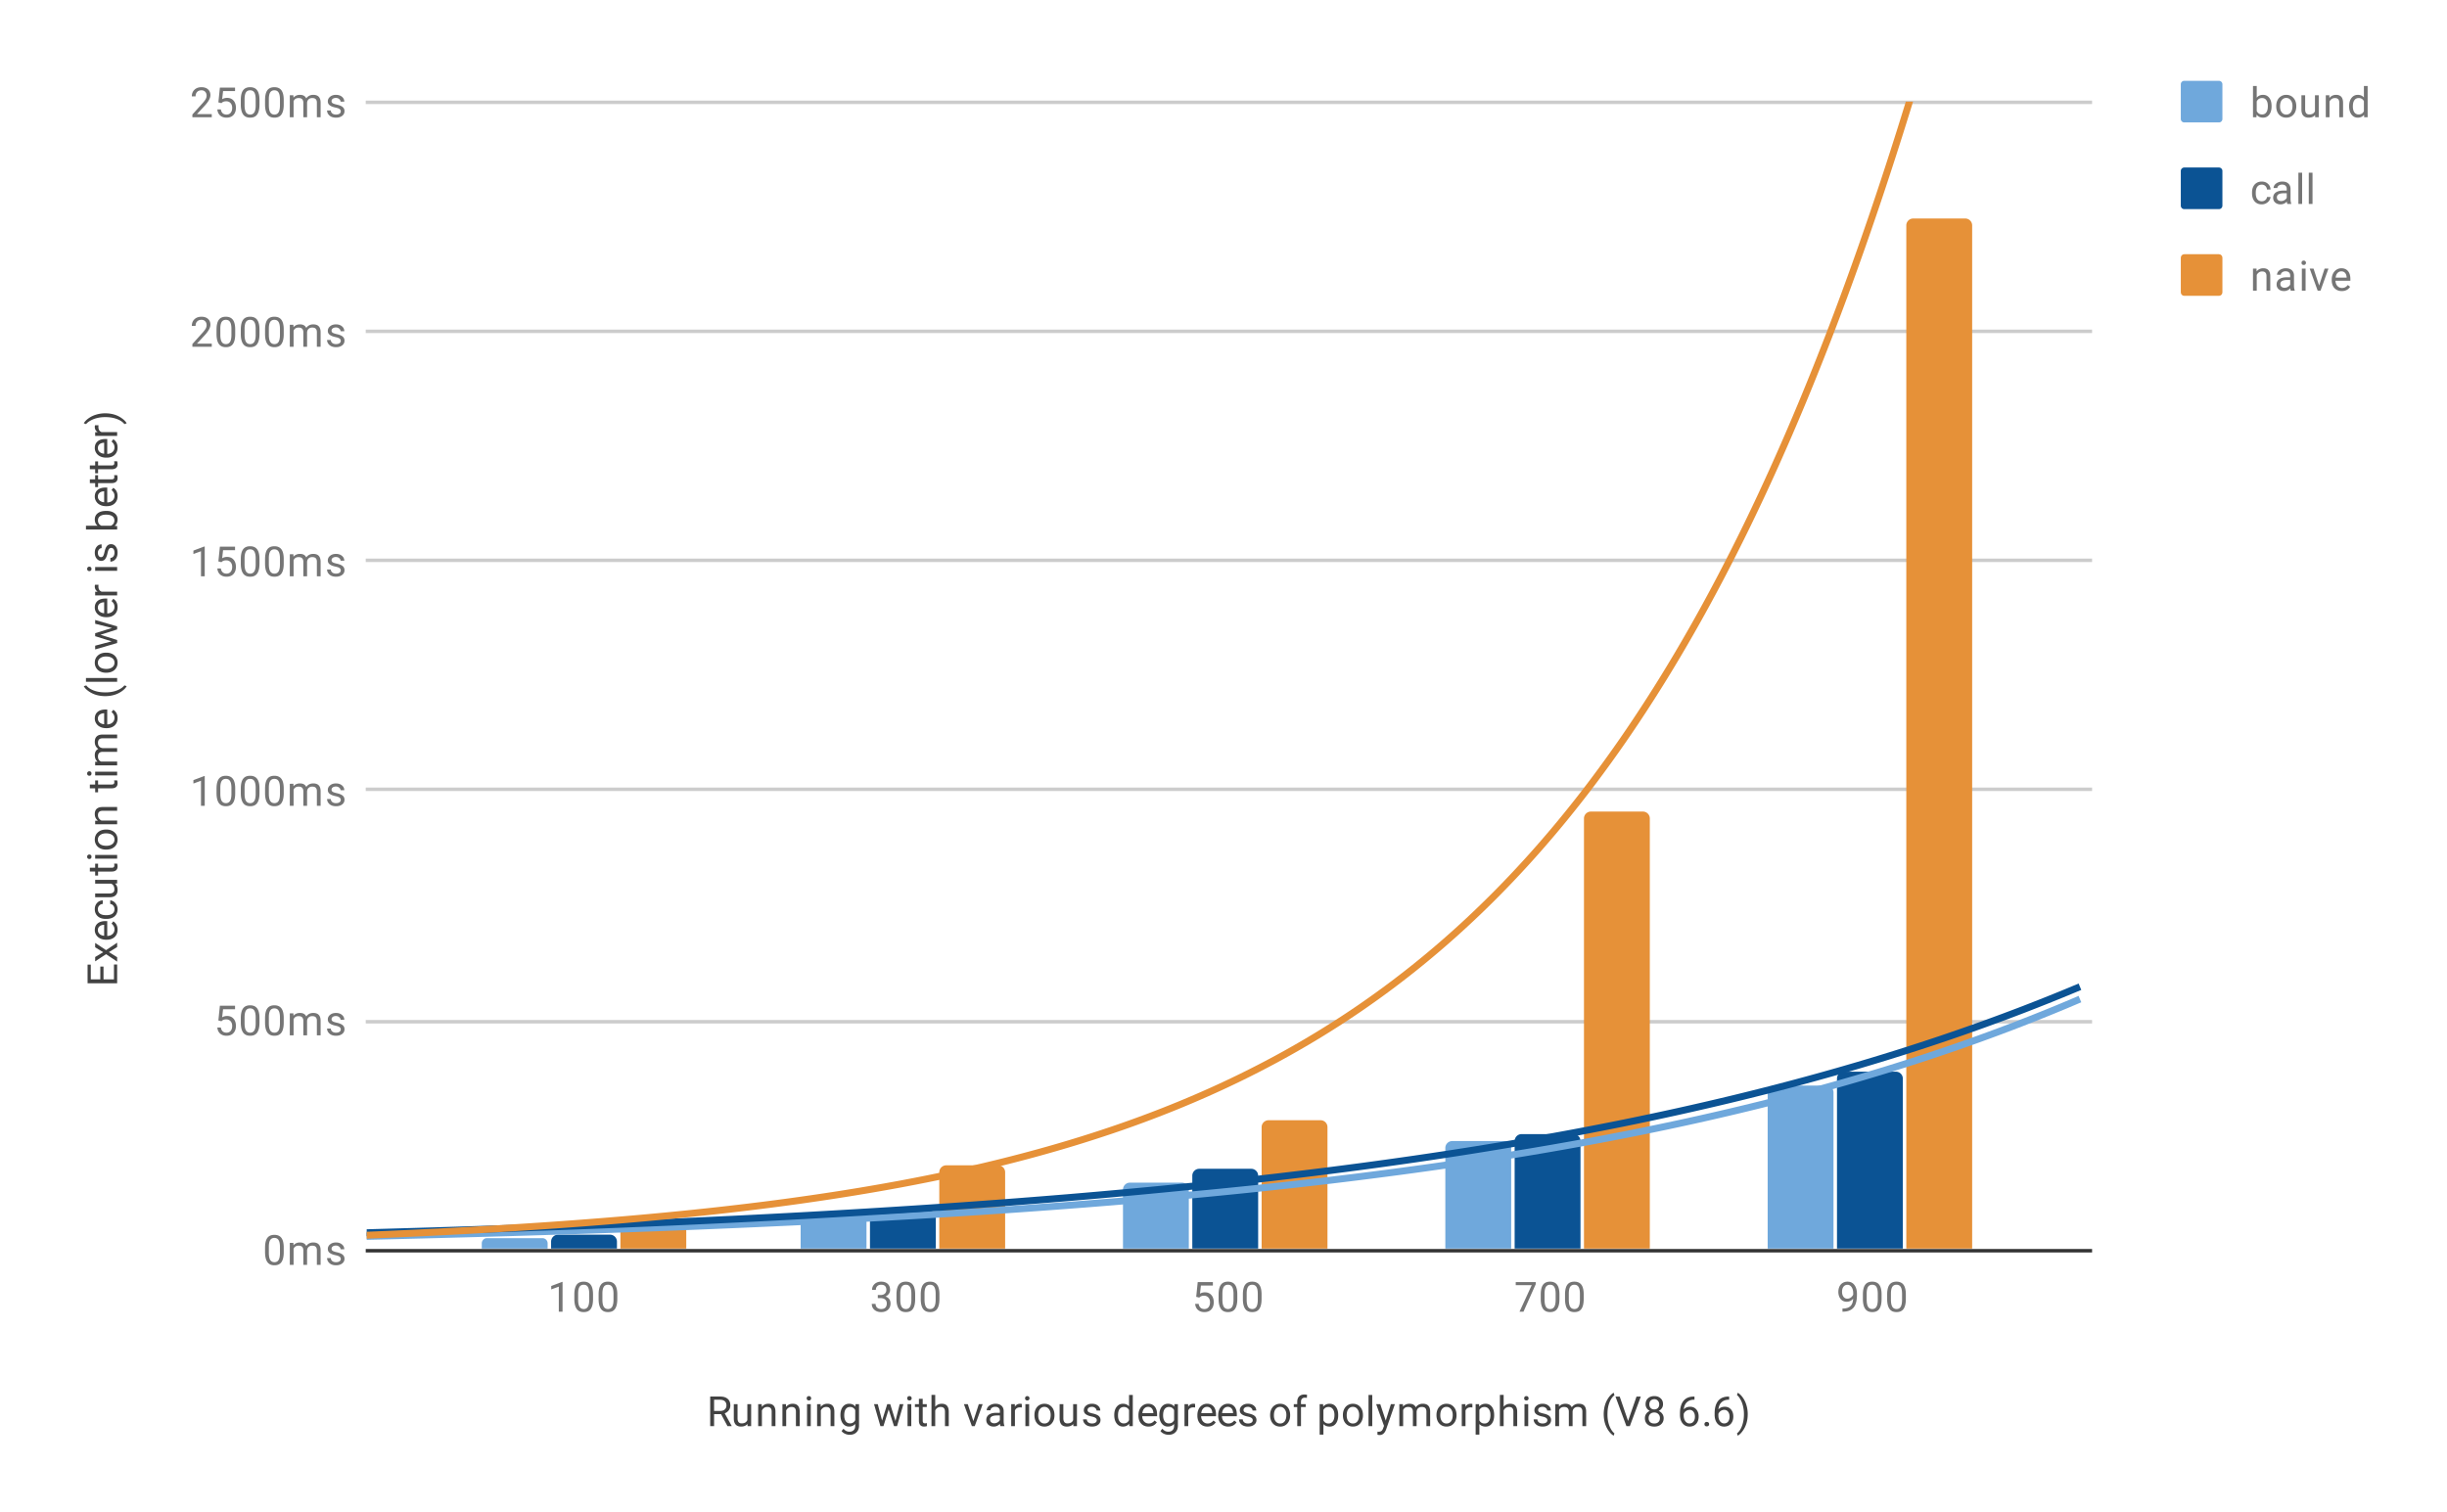 <svg xmlns="http://www.w3.org/2000/svg" width="960" height="445pt" viewBox="0 0 720 445"><defs><clipPath id="a"><path d="M141 319h399v48.637H141zm0 0"/></clipPath><clipPath id="b"><path d="M162 315h398v52.637H162zm0 0"/></clipPath><clipPath id="c"><path d="M182 64h399v303.637H182zm0 0"/></clipPath><clipPath id="d"><path d="M107.898 265H615v102.637H107.898zm0 0"/></clipPath><clipPath id="e"><path d="M107.898 261H615v106.637H107.898zm0 0"/></clipPath><clipPath id="f"><path d="M107.898 29.906H615v337.73H107.898zm0 0"/></clipPath></defs><path fill="#fff" d="M0 0h720v445H0z"/><path d="M105.502 360.5h498" transform="scale(1.02 1.021)" fill="none" stroke="#333" stroke-miterlimit="10"/><path d="M105.502 294.499h498m-498-67h498m-498-66h498m-498-65.998h498m-498-66h498" transform="scale(1.02 1.021)" fill="none" stroke="#ccc" stroke-miterlimit="10"/><g clip-path="url(#a)"><path d="M161.133 367.43h-19.375v-1.532c0-.843.683-1.527 1.527-1.527h16.317c.847 0 1.53.684 1.53 1.527zm93.824 0h-19.375v-8.164c0-1.125.91-2.04 2.04-2.04h15.296a2.04 2.04 0 0 1 2.039 2.04zm94.844 0h-19.375v-17.348c0-1.129.914-2.043 2.039-2.043h15.297c1.125 0 2.039.914 2.039 2.043zm94.844 0H425.27v-29.598a2.04 2.04 0 0 1 2.039-2.039h15.296c1.13 0 2.04.914 2.04 2.039zm94.843 0h-19.375v-45.926c0-1.129.914-2.043 2.04-2.043h15.296c1.13 0 2.04.914 2.04 2.043zm0 0" fill="#6fa8dc"/></g><g clip-path="url(#b)"><path d="M181.531 367.43h-19.379v-2.04c0-1.128.914-2.042 2.04-2.042h15.296c1.13 0 2.043.914 2.043 2.043zm93.824 0h-19.378v-9.184c0-1.129.914-2.043 2.039-2.043h15.296c1.13 0 2.043.914 2.043 2.043zm94.844 0H350.82v-21.434a2.04 2.04 0 0 1 2.04-2.039h15.3a2.04 2.04 0 0 1 2.04 2.04zm94.844 0h-19.379v-31.637c0-1.129.914-2.043 2.043-2.043h15.297c1.125 0 2.039.914 2.039 2.043zm94.844 0h-19.375v-50.012c0-1.125.91-2.04 2.039-2.04h15.297a2.04 2.04 0 0 1 2.039 2.04zm0 0" fill="#0b5394"/></g><g clip-path="url(#c)"><path d="M201.926 367.43H182.55v-5.102c0-1.129.91-2.043 2.039-2.043h15.297c1.125 0 2.039.914 2.039 2.043zm93.824 0h-19.375v-22.453a2.04 2.04 0 0 1 2.04-2.04h15.296a2.04 2.04 0 0 1 2.039 2.04zm94.844 0h-19.375v-35.723a2.04 2.04 0 0 1 2.039-2.039h15.297c1.129 0 2.039.914 2.039 2.039zm94.844 0h-19.375V240.87a2.04 2.04 0 0 1 2.039-2.039h15.296c1.13 0 2.04.914 2.04 2.04zm94.847 0h-19.379V66.34a2.04 2.04 0 0 1 2.04-2.04h15.296c1.13 0 2.043.915 2.043 2.04zm0 0" fill="#e69138"/></g><g clip-path="url(#d)"><path d="M0 358.146l3.999-.05c10.667-.134 21.335-.279 32.002-.44 10.667-.16 21.33-.337 31.998-.528 9.335-.172 18.67-.356 28-.555a6852.808 6852.808 0 0 0 52-1.313c8.001-.237 16.003-.486 24-.757 8.002-.268 16.003-.56 24.001-.87a4775.17 4775.17 0 0 0 20.002-.83c6.665-.29 13.333-.604 19.998-.93 6.668-.333 13.333-.681 20.002-1.052 8.001-.444 15.999-.923 23.996-1.435 5.336-.341 10.672-.7 16.003-1.076 5.332-.379 10.668-.773 16-1.186a2034.577 2034.577 0 0 0 31.998-2.733 1722.064 1722.064 0 0 0 32.002-3.307 1412.62 1412.62 0 0 0 31.998-4 1130.567 1130.567 0 0 0 32.002-4.834 1035.12 1035.12 0 0 0 16-2.781A982.165 982.165 0 0 0 472 326.407a855.388 855.388 0 0 0 12-2.496 763.532 763.532 0 0 0 12-2.679c4.007-.926 8.01-1.883 12-2.874 4.007-.995 8.01-2.025 12-3.089a674.185 674.185 0 0 0 24.001-6.878c4.01-1.235 8.013-2.51 12-3.822a598.258 598.258 0 0 0 11.997-4.107 576.456 576.456 0 0 0 12-4.41c4.022-1.53 8.021-3.11 12-4.737a400.45 400.45 0 0 0 4.004-1.654 896.47 896.47 0 0 0 3.998-1.695" transform="scale(1.02 1.021)" fill="none" stroke-width="2" stroke="#6fa8dc" stroke-miterlimit="10"/></g><g clip-path="url(#e)"><path d="M0 357.488l3.999-.061A12747.8 12747.8 0 0 0 36 356.883a8393.639 8393.639 0 0 0 44-.915 6817.153 6817.153 0 0 0 52-1.416c10.667-.333 21.334-.7 32.002-1.094 9.334-.352 18.665-.727 28-1.133 6.664-.295 13.332-.601 19.997-.926 6.669-.326 13.333-.67 20.002-1.034a3165.587 3165.587 0 0 0 35.997-2.174 2494.896 2494.896 0 0 0 40.004-2.985A2049.853 2049.853 0 0 0 340 342.294c6.672-.666 13.337-1.367 20.002-2.101 5.335-.594 10.667-1.214 15.999-1.86 5.336-.647 10.671-1.325 16-2.029 5.338-.708 10.67-1.45 15.998-2.22a1191.354 1191.354 0 0 0 32.002-5.075c5.34-.926 10.672-1.89 16-2.897a990.823 990.823 0 0 0 12-2.346A950.05 950.05 0 0 0 484 320.383a880.1 880.1 0 0 0 16-3.697c4.01-.969 8.008-1.968 12-2.997a719.21 719.21 0 0 0 12-3.204 687.998 687.998 0 0 0 24-7.08 664.635 664.635 0 0 0 12-3.911 609.356 609.356 0 0 0 12.001-4.18 609.98 609.98 0 0 0 12-4.466 611.233 611.233 0 0 0 12-4.777c1.334-.55 4-1.664 4-1.664" transform="scale(1.02 1.021)" fill="none" stroke-width="2" stroke="#0b5394" stroke-miterlimit="10"/></g><g clip-path="url(#f)"><path d="M0 358.728l3.999-.061c6.668-.1 13.333-.21 20.002-.33 6.664-.122 13.333-.26 19.998-.405a3720.556 3720.556 0 0 0 36-.964 2779.723 2779.723 0 0 0 32.003-1.195 2236.87 2236.87 0 0 0 15.999-.758 1857.75 1857.75 0 0 0 15.999-.88c4.003-.24 8.001-.494 12-.761a1394.566 1394.566 0 0 0 24-1.814c4.004-.341 8.002-.7 12.001-1.084 4.003-.382 8.002-.788 12-1.217 4.003-.428 8.002-.888 12-1.37a742.154 742.154 0 0 0 23.997-3.276A631.624 631.624 0 0 0 260 341.23a627.26 627.26 0 0 0 7.998-1.554 511.504 511.504 0 0 0 16.003-3.494 439.273 439.273 0 0 0 16-4.095 411.17 411.17 0 0 0 8-2.3 371.046 371.046 0 0 0 16-5.179c2.677-.938 5.343-1.91 7.997-2.913a318.12 318.12 0 0 0 8.002-3.15 305.939 305.939 0 0 0 8.001-3.41 286.997 286.997 0 0 0 19.998-9.79 273.356 273.356 0 0 0 12-6.866A266.5 266.5 0 0 0 392 290.752a265.276 265.276 0 0 0 16-11.83 271.554 271.554 0 0 0 12-10.177 284.719 284.719 0 0 0 16-15.58 293.266 293.266 0 0 0 8-8.757 319.711 319.711 0 0 0 8.002-9.472 338.92 338.92 0 0 0 7.997-10.25 378.41 378.41 0 0 0 8.002-11.087 360.845 360.845 0 0 0 3.999-5.883 380.968 380.968 0 0 0 3.998-6.116 402.915 402.915 0 0 0 4.003-6.357 446.198 446.198 0 0 0 3.999-6.617 472.852 472.852 0 0 0 3.999-6.882 467.152 467.152 0 0 0 4.002-7.156 556.145 556.145 0 0 0 4-7.444 582.857 582.857 0 0 0 8.001-15.795A671.023 671.023 0 0 0 508 142.97a657.124 657.124 0 0 0 7.998-17.774 755.204 755.204 0 0 0 4.002-9.423 803.213 803.213 0 0 0 7.998-20.001A802.943 802.943 0 0 0 532 85.168a922.63 922.63 0 0 0 4-11.03 990.24 990.24 0 0 0 3.999-11.474c1.333-3.9 2.67-7.873 4.002-11.934A1141.715 1141.715 0 0 0 552 25.41c1.333-4.387 2.67-8.857 4.003-13.427A1459.955 1459.955 0 0 0 564-16.507a1715.842 1715.842 0 0 0 12-47.167 2143.083 2143.083 0 0 0 8-34.679 2494.195 2494.195 0 0 0 4-18.393 2675.262 2675.262 0 0 0 8.001-39.023c1.333-6.763 3.998-20.694 3.998-20.694" transform="scale(1.02 1.021)" fill="none" stroke-width="2" stroke="#e69138" stroke-miterlimit="10"/></g><path d="M212.172 416.164h-2.059v3.524h-1.144v-8.708h2.883c.976 0 1.726.223 2.246.672.53.446.797 1.094.797 1.946a2.34 2.34 0 0 1-.446 1.418c-.289.402-.691.707-1.21.91l2.038 3.683v.079h-1.226zm-2.059-.941h1.77c.574 0 1.027-.145 1.355-.43.34-.297.512-.695.512-1.195 0-.536-.16-.942-.48-1.23-.32-.286-.782-.434-1.387-.446h-1.77zm9.817 3.828c-.426.508-1.055.765-1.895.765-.691 0-1.219-.203-1.578-.605-.36-.406-.543-1-.543-1.79v-4.206h1.102v4.176c0 .988.398 1.484 1.195 1.484.848 0 1.41-.32 1.687-.957v-4.703h1.118v6.473h-1.051zm4.191-5.836l.031.812c.5-.617 1.149-.925 1.946-.925 1.37 0 2.062.77 2.07 2.312v4.274h-1.113v-4.29c0-.457-.106-.796-.32-1.02-.204-.222-.528-.335-.973-.335-.36 0-.68.094-.953.285a1.99 1.99 0 0 0-.625.75v4.61h-1.098v-6.473zm7.14 0l.032.812c.5-.617 1.144-.925 1.941-.925 1.371 0 2.063.77 2.075 2.312v4.274h-1.118v-4.29c0-.457-.105-.796-.316-1.02-.203-.222-.527-.335-.973-.335-.363 0-.68.094-.957.285a1.946 1.946 0 0 0-.62.75v4.61h-1.102v-6.473zm7.298 6.473h-1.098v-6.473h1.098zm-1.196-8.18c0-.18.055-.336.16-.465.118-.125.282-.191.493-.191.214 0 .37.066.48.191a.666.666 0 0 1 .172.465.639.639 0 0 1-.172.445c-.11.117-.266.176-.48.176-.211 0-.375-.059-.493-.176a.685.685 0 0 1-.16-.445zm4.098 1.707l.031.812c.496-.617 1.145-.925 1.942-.925 1.37 0 2.062.77 2.07 2.312v4.274h-1.113v-4.29c0-.457-.106-.796-.32-1.02-.2-.222-.524-.335-.97-.335-.363 0-.68.094-.956.285a1.946 1.946 0 0 0-.622.75v4.61h-1.101v-6.473zm5.828 3.187c0-1.007.234-1.812.703-2.41.469-.594 1.082-.89 1.848-.89.789 0 1.402.277 1.847.828l.051-.715h1.02v6.312c0 .84-.25 1.5-.75 1.977-.5.492-1.164.734-1.992.734-.47 0-.926-.101-1.371-.3-.446-.204-.786-.473-1.02-.813l.574-.672c.469.586 1.047.879 1.738.879.532 0 .946-.156 1.243-.465.308-.297.46-.722.46-1.273v-.559c-.445.52-1.05.781-1.816.781-.754 0-1.363-.304-1.832-.91-.469-.617-.703-1.449-.703-2.504zm1.117.13c0 .722.149 1.296.446 1.722.296.414.718.621 1.257.621.692 0 1.203-.32 1.532-.957v-2.95c-.34-.616-.848-.925-1.532-.925-.527 0-.949.207-1.257.621-.297.414-.446 1.035-.446 1.867zm15.074 1.624l1.243-4.941h1.101l-1.883 6.473h-.89l-1.578-4.91-1.528 4.91h-.894l-1.88-6.473h1.099l1.273 4.848 1.516-4.848h.875zm4.653 1.531h-1.098v-6.472h1.098zm-1.195-8.18a.71.71 0 0 1 .16-.464c.117-.125.28-.191.496-.191.21 0 .37.066.476.191a.67.67 0 0 1 .176.465.642.642 0 0 1-.176.445c-.105.117-.265.176-.476.176-.215 0-.38-.059-.496-.176a.685.685 0 0 1-.16-.445zm4.558.145v1.563h1.195v.86h-1.195v4.003c0 .266.055.461.16.59.106.129.285.191.54.191.128 0 .304-.023.527-.062v.89a2.914 2.914 0 0 1-.844.13c-.488 0-.86-.149-1.117-.45-.254-.308-.383-.738-.383-1.289v-4.004h-1.176v-.86h1.176v-1.562zm3.68 2.344c.488-.598 1.129-.894 1.914-.894 1.37 0 2.058.77 2.07 2.312v4.274h-1.113v-4.29c0-.457-.11-.796-.32-1.02-.204-.222-.528-.335-.973-.335-.36 0-.68.094-.957.285a1.946 1.946 0 0 0-.621.75v4.61h-1.098v-9.184h1.098zm11.219 4.195l1.609-4.976h1.133l-2.328 6.473h-.844l-2.344-6.473h1.133l1.64 4.973zm7.984 1.497c-.063-.13-.117-.356-.16-.684-.508.539-1.121.812-1.832.812-.637 0-1.164-.18-1.578-.543-.403-.359-.606-.824-.606-1.386 0-.672.254-1.192.766-1.563.511-.375 1.23-.558 2.168-.558h1.066v-.512c0-.383-.117-.684-.351-.906-.223-.235-.563-.352-1.02-.352-.39 0-.723.102-.988.3-.266.192-.399.43-.399.72h-1.113c0-.329.11-.645.332-.942.234-.297.547-.531.941-.703.395-.18.825-.27 1.29-.27.757 0 1.34.188 1.753.56.426.37.649.882.668 1.53v2.98c0 .599.079 1.071.227 1.423v.094zm-1.832-.844c.348 0 .68-.09.988-.274.309-.18.531-.414.668-.699v-1.324h-.86c-1.359 0-2.038.398-2.038 1.195 0 .34.113.613.347.813.235.191.532.289.895.289zm8.11-4.64a3.985 3.985 0 0 0-.544-.032c-.73 0-1.226.308-1.48.922v4.594h-1.098v-6.473h1.067l.015.75c.36-.574.875-.863 1.547-.863.211 0 .375.027.492.078zm2.152 5.483h-1.102v-6.472h1.102zm-1.196-8.18c0-.179.051-.335.16-.464.118-.125.282-.191.493-.191.214 0 .37.066.476.191a.67.67 0 0 1 .176.465.642.642 0 0 1-.176.445c-.105.117-.262.176-.476.176-.211 0-.375-.059-.493-.176a.665.665 0 0 1-.16-.445zm2.758 4.88c0-.625.121-1.196.367-1.707.254-.508.602-.899 1.047-1.164.45-.274.953-.414 1.516-.414.883 0 1.594.304 2.137.91.55.605.828 1.418.828 2.437v.082c0 .625-.121 1.192-.368 1.688-.246.5-.59.894-1.035 1.183-.445.274-.96.414-1.547.414-.87 0-1.582-.304-2.132-.91-.543-.617-.813-1.43-.813-2.437zm1.113.144c0 .711.164 1.285.496 1.723.34.433.786.652 1.336.652.563 0 1.012-.219 1.34-.652.328-.445.492-1.07.492-1.867 0-.703-.168-1.27-.507-1.707-.329-.446-.778-.668-1.34-.668-.543 0-.98.218-1.32.652-.333.426-.497 1.047-.497 1.867zm10.313 2.52c-.426.508-1.059.765-1.899.765-.691 0-1.214-.203-1.578-.605-.36-.406-.539-1-.539-1.79v-4.206h1.098v4.176c0 .988.398 1.484 1.195 1.484.852 0 1.414-.32 1.688-.957v-4.703h1.117v6.473h-1.05l-.036-.637zm6.914-1.086a.778.778 0 0 0-.352-.684c-.222-.172-.617-.316-1.18-.43-.55-.117-.991-.261-1.32-.433-.332-.168-.574-.367-.734-.59a1.509 1.509 0 0 1-.223-.828c0-.531.223-.98.668-1.34.446-.37 1.02-.558 1.723-.558.73 0 1.32.191 1.77.574.457.37.683.851.683 1.437h-1.098c0-.3-.132-.554-.398-.765-.258-.227-.574-.336-.957-.336-.406 0-.723.09-.957.27a.81.81 0 0 0-.336.671c0 .266.11.465.32.606.211.136.594.27 1.149.398.55.117.996.262 1.336.43.34.172.59.379.75.62.172.247.254.54.254.88 0 .586-.23 1.05-.7 1.402-.457.352-1.05.527-1.785.527-.52 0-.984-.09-1.387-.273a2.246 2.246 0 0 1-.921-.781 1.835 1.835 0 0 1-.336-1.067h1.097c.024.371.172.668.446.89.277.216.644.321 1.101.321.414 0 .75-.086 1.004-.254.254-.172.383-.398.383-.687zm5.144-1.563c0-1 .235-1.797.704-2.39.468-.606 1.082-.91 1.847-.91.754 0 1.356.253 1.801.765v-3.363h1.102v9.183h-1.02l-.05-.703c-.446.555-1.063.832-1.848.832-.743 0-1.356-.308-1.832-.925-.47-.618-.704-1.418-.704-2.41zm1.102.13c0 .734.148 1.308.445 1.722.309.414.727.621 1.258.621.703 0 1.219-.32 1.547-.957v-2.965c-.328-.61-.84-.91-1.527-.91-.543 0-.97.207-1.278.621-.297.414-.445 1.035-.445 1.867zm8.988 3.284c-.882 0-1.601-.289-2.152-.863-.543-.586-.813-1.36-.813-2.328v-.191c0-.649.122-1.223.368-1.723a2.796 2.796 0 0 1 1.02-1.18 2.61 2.61 0 0 1 1.433-.43c.84 0 1.492.278 1.96.829.466.554.7 1.347.7 2.379v.46h-4.383c.024.637.207 1.153.559 1.547.363.395.82.59 1.37.59.384 0 .708-.078.973-.238.278-.16.52-.371.73-.637l.673.524c-.543.84-1.356 1.261-2.438 1.261zm-.144-5.804c-.446 0-.824.164-1.133.492-.297.32-.477.773-.54 1.355h3.235v-.078c-.031-.562-.187-1-.46-1.308-.266-.309-.633-.461-1.102-.461zm3.316 2.39c0-1.007.23-1.812.7-2.41.468-.594 1.081-.89 1.847-.89.785 0 1.402.277 1.848.828l.05-.715h1.02v6.312c0 .84-.25 1.5-.75 1.977-.5.492-1.164.734-1.992.734a3.34 3.34 0 0 1-1.371-.3c-.446-.204-.785-.473-1.02-.813l.574-.672c.47.586 1.047.879 1.739.879.531 0 .945-.156 1.242-.465.308-.297.46-.722.46-1.273v-.559c-.444.52-1.05.781-1.816.781-.753 0-1.363-.304-1.832-.91-.468-.617-.703-1.449-.703-2.504zm1.113.13c0 .722.149 1.296.446 1.722.297.414.719.621 1.262.621.687 0 1.199-.32 1.527-.957v-2.95c-.34-.616-.848-.925-1.527-.925-.532 0-.954.207-1.262.621-.297.414-.446 1.035-.446 1.867zm9.418-2.329a3.986 3.986 0 0 0-.543-.031c-.73 0-1.226.308-1.48.922v4.594h-1.102v-6.473h1.07l.016.75c.36-.574.875-.863 1.543-.863.215 0 .38.027.496.078zm3.633 5.613c-.883 0-1.597-.289-2.152-.863-.54-.586-.813-1.36-.813-2.328v-.191c0-.649.125-1.223.368-1.723a2.824 2.824 0 0 1 1.02-1.18 2.62 2.62 0 0 1 1.433-.43c.84 0 1.492.278 1.96.829.47.554.704 1.347.704 2.379v.46h-4.383c.02.637.207 1.153.559 1.547.359.395.816.59 1.367.59.383 0 .707-.078.972-.238.278-.16.52-.371.735-.637l.668.524c-.54.84-1.352 1.261-2.438 1.261zm-.144-5.804c-.446 0-.825.164-1.13.492-.296.32-.48.773-.542 1.355h3.234v-.078c-.031-.562-.183-1-.46-1.308-.266-.309-.634-.461-1.102-.461zm6.261 5.804c-.878 0-1.597-.289-2.148-.863-.543-.586-.813-1.36-.813-2.328v-.191c0-.649.122-1.223.368-1.723a2.77 2.77 0 0 1 1.02-1.18 2.61 2.61 0 0 1 1.433-.43c.84 0 1.492.278 1.957.829.469.554.703 1.347.703 2.379v.46h-4.383c.024.637.207 1.153.559 1.547.36.395.816.59 1.37.59.384 0 .708-.078.974-.238.273-.16.519-.371.73-.637l.672.524c-.543.84-1.356 1.261-2.438 1.261zm-.14-5.804a1.5 1.5 0 0 0-1.133.492c-.297.32-.477.773-.543 1.355h3.238v-.078c-.035-.562-.187-1-.465-1.308-.265-.309-.632-.461-1.097-.461zm7.344 3.953c0-.297-.114-.524-.348-.684-.223-.172-.617-.316-1.18-.43-.554-.117-.996-.261-1.324-.433-.328-.168-.574-.367-.734-.59a1.509 1.509 0 0 1-.223-.828c0-.531.223-.98.672-1.34.445-.37 1.02-.558 1.719-.558.734 0 1.324.191 1.77.574.456.37.683.851.683 1.437h-1.098c0-.3-.133-.554-.398-.765-.254-.227-.575-.336-.957-.336-.403 0-.723.09-.957.27a.806.806 0 0 0-.332.671c0 .266.105.465.316.606.215.136.598.27 1.148.398.555.117 1 .262 1.34.43.34.172.59.379.75.62.168.247.254.54.254.88 0 .586-.234 1.05-.703 1.402-.457.352-1.05.527-1.785.527-.52 0-.98-.09-1.387-.273-.39-.188-.7-.45-.922-.781a1.864 1.864 0 0 1-.336-1.067h1.102c.02.371.168.668.445.89.278.216.64.321 1.098.321.418 0 .75-.086 1.008-.254.254-.172.379-.398.379-.687zm5.117-1.578c0-.625.12-1.196.367-1.707.254-.508.605-.899 1.05-1.164.446-.274.95-.414 1.512-.414.883 0 1.594.304 2.137.91.55.605.828 1.418.828 2.437v.082c0 .625-.12 1.192-.367 1.688-.242.5-.59.894-1.035 1.183-.445.274-.961.414-1.543.414-.871 0-1.586-.304-2.137-.91-.543-.617-.812-1.43-.812-2.437zm1.113.144c0 .711.164 1.285.496 1.723.34.433.785.652 1.34.652.562 0 1.008-.219 1.336-.652.328-.445.496-1.07.496-1.867 0-.703-.172-1.27-.512-1.707-.328-.446-.777-.668-1.34-.668-.539 0-.98.218-1.32.652-.332.426-.496 1.047-.496 1.867zm6.867 3.156v-5.613h-1.02v-.86h1.02v-.655c0-.7.184-1.239.543-1.61.371-.383.899-.574 1.578-.574.254 0 .512.031.766.094l-.063.91a2.7 2.7 0 0 0-.59-.063c-.363 0-.644.106-.843.317-.195.215-.29.512-.29.894v.688h1.387v.86h-1.386v5.613zm12.051-3.156c0 .977-.227 1.77-.672 2.375-.445.606-1.055.91-1.832.91-.785 0-1.402-.25-1.848-.75v3.11h-1.101v-8.961h1.004l.05.715c.454-.551 1.083-.828 1.88-.828.773 0 1.386.293 1.832.878.457.582.687 1.399.687 2.438zm-1.102-.129c0-.734-.16-1.308-.476-1.722-.309-.426-.735-.637-1.277-.637-.668 0-1.168.293-1.497.879v3.09c.329.597.832.894 1.512.894.531 0 .953-.207 1.262-.62.316-.427.476-1.056.476-1.884zm2.485-.015c0-.625.125-1.196.367-1.707.258-.508.605-.899 1.05-1.164.45-.274.954-.414 1.516-.414.883 0 1.594.304 2.137.91.55.605.828 1.418.828 2.437v.082a3.81 3.81 0 0 1-.367 1.688c-.246.5-.59.894-1.035 1.183-.45.274-.961.414-1.547.414-.871 0-1.582-.304-2.137-.91-.539-.617-.812-1.43-.812-2.437zm1.117.144c0 .711.164 1.285.492 1.723.34.433.79.652 1.34.652.563 0 1.008-.219 1.34-.652.328-.445.492-1.07.492-1.867 0-.703-.168-1.27-.508-1.707-.332-.446-.777-.668-1.34-.668-.543 0-.984.218-1.324.652-.328.426-.492 1.047-.492 1.867zm7.52 3.156h-1.098v-9.183h1.098zm3.968-1.625l1.516-4.847h1.176l-2.594 7.476c-.406 1.075-1.043 1.614-1.914 1.614l-.223-.016-.398-.082v-.89l.285.015c.383 0 .676-.074.879-.223.21-.152.387-.43.523-.832l.242-.668-2.312-6.394h1.21zm5.051-4.847l.031.715c.47-.551 1.106-.828 1.914-.828.903 0 1.52.343 1.848 1.035a2.46 2.46 0 0 1 .828-.75 2.573 2.573 0 0 1 1.227-.285c1.425 0 2.148.75 2.168 2.25v4.336h-1.098v-4.274c0-.457-.11-.797-.32-1.02-.211-.234-.567-.351-1.067-.351-.414 0-.761.121-1.035.367-.265.242-.422.574-.465.988v4.29h-1.097v-4.243c0-.933-.461-1.402-1.387-1.402-.723 0-1.215.309-1.48.926v4.719h-1.118v-6.473zm9.879 3.172c0-.625.125-1.196.367-1.707.258-.508.606-.899 1.05-1.164.45-.274.954-.414 1.517-.414.882 0 1.593.304 2.136.91.551.605.828 1.418.828 2.437v.082a3.81 3.81 0 0 1-.367 1.688c-.246.5-.59.894-1.035 1.183-.445.274-.96.414-1.547.414-.87 0-1.582-.304-2.137-.91-.539-.617-.812-1.43-.812-2.437zm1.117.144c0 .711.164 1.285.492 1.723.34.433.79.652 1.34.652.563 0 1.008-.219 1.34-.652.328-.445.492-1.07.492-1.867 0-.703-.168-1.27-.508-1.707-.332-.446-.777-.668-1.34-.668-.542 0-.984.218-1.324.652-.328.426-.492 1.047-.492 1.867zm9.45-2.328a3.986 3.986 0 0 0-.544-.031c-.73 0-1.226.308-1.48.922v4.594h-1.102v-6.473h1.07l.016.75c.36-.574.875-.863 1.547-.863.211 0 .375.027.492.078zm6.406 2.328c0 .977-.223 1.77-.668 2.375-.45.606-1.059.91-1.832.91-.79 0-1.407-.25-1.852-.75v3.11h-1.098v-8.961h1.004l.047.715c.457-.551 1.082-.828 1.88-.828.776 0 1.386.293 1.835.878.457.582.684 1.399.684 2.438zm-1.098-.129c0-.734-.16-1.308-.48-1.722-.31-.426-.735-.637-1.274-.637-.672 0-1.168.293-1.5.879v3.09c.332.597.836.894 1.516.894.53 0 .949-.207 1.257-.62.32-.427.481-1.056.481-1.884zm3.887-2.41c.488-.594 1.125-.89 1.91-.89 1.37 0 2.062.77 2.074 2.312v4.274h-1.117v-4.29c0-.457-.106-.796-.32-1.02-.2-.222-.524-.335-.97-.335-.362 0-.679.094-.956.285a1.946 1.946 0 0 0-.621.75v4.61h-1.102v-9.184h1.102v3.492zm7.234 5.695h-1.101v-6.472h1.101zm-1.195-8.18a.69.69 0 0 1 .16-.464c.117-.125.281-.191.492-.191.215 0 .371.066.477.191a.67.67 0 0 1 .175.465.642.642 0 0 1-.175.445c-.106.117-.262.176-.477.176-.21 0-.375-.059-.492-.176a.665.665 0 0 1-.16-.445zm6.82 6.458a.778.778 0 0 0-.351-.684c-.223-.172-.618-.316-1.18-.43-.551-.117-.992-.261-1.32-.433-.333-.168-.575-.367-.735-.59a1.509 1.509 0 0 1-.223-.828c0-.531.223-.98.668-1.34.446-.37 1.02-.558 1.723-.558.73 0 1.32.191 1.766.574.457.37.687.851.687 1.437h-1.101c0-.3-.13-.554-.395-.765-.258-.227-.574-.336-.957-.336-.406 0-.723.09-.957.27a.81.81 0 0 0-.336.671c0 .266.11.465.32.606.211.136.594.27 1.149.398.55.117.996.262 1.336.43.34.172.59.379.75.62.172.247.254.54.254.88 0 .586-.23 1.05-.7 1.402-.457.352-1.05.527-1.785.527-.52 0-.984-.09-1.386-.273-.395-.188-.7-.45-.922-.781a1.835 1.835 0 0 1-.336-1.067h1.097c.024.371.172.668.446.89.277.216.644.321 1.101.321.414 0 .75-.086 1.004-.254.254-.172.383-.398.383-.687zm3.395-4.75l.03.715c.466-.551 1.106-.828 1.911-.828.906 0 1.52.343 1.848 1.035.214-.309.492-.559.832-.75a2.562 2.562 0 0 1 1.226-.285c1.422 0 2.145.75 2.168 2.25v4.336h-1.101v-4.274c0-.457-.106-.797-.32-1.02-.212-.234-.567-.351-1.067-.351-.414 0-.758.121-1.035.367-.266.242-.418.574-.461.988v4.29h-1.102v-4.243c0-.933-.46-1.402-1.386-1.402-.723 0-1.215.309-1.48.926v4.719h-1.118v-6.473zm13.191 2.933c0-.894.117-1.753.352-2.586a7.755 7.755 0 0 1 1.082-2.261c.48-.684.98-1.16 1.5-1.438l.222.735c-.586.445-1.062 1.129-1.433 2.043-.371.914-.575 1.937-.606 3.074l-.015.512c0 1.543.28 2.875.843 4.003.34.68.743 1.211 1.211 1.594l-.222.672c-.532-.289-1.043-.781-1.532-1.484-.933-1.352-1.402-2.973-1.402-4.864zm7.172 2.008l2.484-7.176h1.262l-3.234 8.707h-1.004l-3.22-8.707h1.243zm10.277-4.91c0 .434-.117.824-.347 1.164-.235.34-.543.606-.926.797.445.191.8.477 1.066.86.266.374.399.8.399 1.277 0 .746-.254 1.344-.766 1.8-.496.45-1.16.672-1.988.672-.84 0-1.516-.222-2.024-.671-.5-.457-.75-1.055-.75-1.801 0-.477.125-.903.383-1.278.254-.382.61-.668 1.067-.859a2.275 2.275 0 0 1-.907-.797 2.053 2.053 0 0 1-.336-1.164c0-.734.235-1.312.7-1.738.468-.438 1.09-.656 1.867-.656.761 0 1.379.218 1.847.656.477.426.715 1.004.715 1.738zm-.906 4.067c0-.489-.156-.883-.465-1.18-.305-.309-.71-.465-1.21-.465-.497 0-.903.156-1.212.465-.297.297-.445.695-.445 1.195 0 .488.148.879.445 1.164.297.278.707.414 1.23.414.509 0 .91-.144 1.208-.43.3-.288.449-.675.449-1.163zm-1.656-5.551c-.438 0-.793.136-1.07.414-.266.265-.399.633-.399 1.101 0 .438.133.793.398 1.07.266.274.618.415 1.051.415.45 0 .805-.14 1.07-.414.266-.278.395-.633.395-1.07 0-.446-.137-.81-.41-1.087a1.391 1.391 0 0 0-1.035-.43zm11.82-.782v.926h-.207c-.86.02-1.543.281-2.055.781-.507.489-.808 1.18-.89 2.07.465-.519 1.093-.777 1.879-.777.753 0 1.359.266 1.816.797.457.532.684 1.223.684 2.075 0 .89-.243 1.609-.73 2.152-.49.539-1.15.812-1.977.812-.829 0-1.504-.32-2.024-.957-.512-.648-.765-1.48-.765-2.488v-.414c0-1.605.34-2.836 1.019-3.684.68-.851 1.695-1.28 3.043-1.293zm-1.45 3.926c-.382 0-.734.11-1.05.332-.32.223-.543.512-.672.86v.402c0 .723.16 1.3.48 1.738.329.434.735.653 1.212.653.5 0 .89-.18 1.18-.543.284-.371.429-.856.429-1.45 0-.597-.145-1.074-.43-1.437a1.38 1.38 0 0 0-1.148-.559zm4.384 4.207c0-.191.054-.351.16-.476.117-.13.285-.192.508-.192.234 0 .41.063.527.192a.671.671 0 0 1 .176.476.67.67 0 0 1-.176.465c-.117.113-.293.172-.527.172-.223 0-.391-.059-.508-.172a.715.715 0 0 1-.16-.465zm7.265-8.133v.926h-.207c-.86.02-1.547.281-2.054.781-.512.489-.81 1.18-.895 2.07.469-.519 1.094-.777 1.883-.777.754 0 1.36.266 1.816.797.457.532.684 1.223.684 2.075 0 .89-.242 1.609-.73 2.152-.493.539-1.15.812-1.977.812-.828 0-1.504-.32-2.024-.957-.511-.648-.765-1.48-.765-2.488v-.414c0-1.605.34-2.836 1.02-3.684.679-.851 1.695-1.28 3.042-1.293zm-1.449 3.922a1.79 1.79 0 0 0-1.05.336 1.784 1.784 0 0 0-.673.86v.402c0 .723.16 1.3.48 1.738.329.434.731.653 1.212.653.5 0 .89-.18 1.18-.543.285-.371.43-.856.43-1.45 0-.597-.145-1.074-.43-1.437a1.386 1.386 0 0 0-1.149-.559zm6.914 1.309c0 .894-.117 1.75-.351 2.566a7.392 7.392 0 0 1-1.082 2.25c-.477.692-.977 1.18-1.497 1.47l-.238-.673c.613-.469 1.11-1.195 1.48-2.183.372-1 .563-2.102.575-3.301v-.192a9.5 9.5 0 0 0-.274-2.343 7.286 7.286 0 0 0-.73-1.93c-.309-.574-.66-1.023-1.05-1.34l.237-.672c.52.29 1.02.774 1.497 1.453a7.33 7.33 0 0 1 1.07 2.266c.242.816.367 1.695.367 2.629zM30.457 284.44v3.778h3.074v-4.383h.938v5.531h-8.7v-5.484h.942v4.336h2.805v-3.778zm-.098-4.226L28 278.777v-1.289l3.203 2.121 3.266-2.187v1.277l-2.422 1.5 2.422 1.496v1.293l-3.266-2.183L28 282.91v-1.277zm4.239-6.633c0 .879-.285 1.598-.86 2.152-.586.54-1.363.813-2.328.813h-.191c-.649 0-1.223-.125-1.719-.367-.512-.246-.906-.586-1.18-1.024a2.578 2.578 0 0 1-.43-1.433c0-.84.274-1.493.829-1.961.55-.469 1.343-.703 2.375-.703h.46v4.386c.637-.02 1.153-.207 1.544-.558.394-.36.59-.817.59-1.371 0-.383-.079-.707-.239-.973a2.57 2.57 0 0 0-.636-.734l.527-.668c.84.543 1.258 1.355 1.258 2.437zm-5.801.14c0 .45.164.825.496 1.133.316.297.77.477 1.352.543v-3.238h-.079c-.562.031-1 .188-1.304.461-.309.27-.465.633-.465 1.102zm4.89-6.171c0-.395-.113-.738-.347-1.035-.246-.297-.547-.465-.91-.496v-1.051c.37.02.73.152 1.07.398.328.235.594.547.793.942.203.382.305.796.305 1.242 0 .883-.293 1.586-.88 2.105-.593.512-1.398.766-2.417.766h-.192c-.629 0-1.187-.11-1.675-.336a2.635 2.635 0 0 1-1.13-.988c-.277-.434-.413-.95-.413-1.547 0-.723.214-1.324.652-1.801.426-.488.988-.75 1.687-.781v1.05c-.421.032-.77.192-1.035.481a1.486 1.486 0 0 0-.398 1.05c0 .567.203 1 .605 1.31.403.308.989.46 1.754.46h.207c.742 0 1.317-.152 1.723-.46.402-.31.602-.743.602-1.31zm.145-7.528c.512.426.766 1.059.766 1.899 0 .691-.203 1.219-.606 1.578-.402.363-1 .543-1.785.543H28v-1.102h4.176c.988 0 1.48-.398 1.48-1.195 0-.851-.316-1.414-.953-1.691H28v-1.114h6.469v1.051zm-7.395-4.656H28v-1.195h.86v1.195h4c.265 0 .464-.05.59-.16.128-.105.19-.285.19-.539 0-.129-.019-.305-.062-.527h.89c.087.285.13.566.13.843 0 .489-.149.864-.446 1.118-.308.253-.738.382-1.293.382h-4v1.18H28v-1.18h-1.563zm8.032-3.777v1.097H28v-1.097zm-8.172 1.195a.707.707 0 0 1-.465-.16c-.125-.117-.187-.281-.187-.496 0-.211.062-.371.187-.477a.662.662 0 0 1 .465-.175c.168 0 .316.058.445.175.117.106.176.266.176.477 0 .215-.059.379-.176.496a.685.685 0 0 1-.445.16zm4.875-2.758a3.916 3.916 0 0 1-1.703-.367c-.512-.258-.899-.61-1.164-1.055a2.803 2.803 0 0 1-.414-1.515c0-.883.3-1.594.906-2.137.605-.55 1.418-.828 2.437-.828h.082c.625 0 1.188.121 1.688.367s.894.59 1.18 1.035c.277.45.414.965.414 1.547 0 .871-.301 1.586-.907 2.137-.617.543-1.43.816-2.441.816zm.144-1.117c.711 0 1.286-.164 1.72-.496a1.61 1.61 0 0 0 .651-1.34c0-.562-.214-1.008-.652-1.34-.445-.328-1.066-.492-1.863-.492-.703 0-1.27.168-1.703.508-.45.332-.672.777-.672 1.34 0 .543.219.984.652 1.324.426.332 1.047.496 1.867.496zM28 241.543l.813-.035c-.614-.496-.922-1.145-.922-1.946 0-1.37.77-2.062 2.308-2.07h4.27v1.113h-4.285c-.457 0-.797.11-1.02.32-.223.204-.336.528-.336.973 0 .364.098.68.29.957.19.266.44.473.745.622h4.606v1.101H28zm-1.563-10.672H28v-1.195h.86v1.195h4c.265 0 .464-.05.59-.156.128-.11.19-.29.19-.543 0-.129-.019-.305-.062-.527h.89c.087.285.13.57.13.843 0 .492-.149.864-.446 1.117-.308.258-.738.383-1.293.383h-4v1.18H28v-1.18h-1.563zm8.032-3.777v1.097H28v-1.097zm-8.172 1.195a.707.707 0 0 1-.465-.16c-.125-.117-.187-.281-.187-.492 0-.215.062-.375.187-.48a.662.662 0 0 1 .465-.177c.168 0 .316.06.445.176.117.106.176.266.176.48 0 .212-.059.376-.176.493a.685.685 0 0 1-.445.16zM28 224.191l.719-.03c-.555-.47-.828-1.11-.828-1.915 0-.906.343-1.523 1.035-1.851a2.432 2.432 0 0 1-.75-.829c-.192-.351-.285-.761-.285-1.23 0-1.422.746-2.145 2.246-2.168h4.332v1.102h-4.27c-.457 0-.797.105-1.02.32-.234.21-.35.566-.35 1.066 0 .414.124.762.366 1.035.246.266.575.422.989.465h4.285v1.098H30.23c-.933 0-1.402.465-1.402 1.39 0 .723.309 1.215.926 1.481h4.715v1.117H28zm6.598-12.87c0 .882-.285 1.6-.86 2.152-.586.543-1.363.812-2.328.812h-.191c-.649 0-1.223-.12-1.719-.367-.512-.242-.906-.582-1.18-1.02a2.578 2.578 0 0 1-.43-1.433c0-.84.274-1.496.829-1.961.55-.469 1.343-.703 2.375-.703h.46v4.387c.637-.024 1.153-.208 1.544-.56.394-.362.59-.82.59-1.37 0-.383-.079-.707-.239-.973a2.52 2.52 0 0 0-.636-.734l.527-.672c.84.543 1.258 1.355 1.258 2.441zm-5.801.144c0 .445.164.824.496 1.133.316.297.77.476 1.352.539v-3.235h-.079c-.562.032-1 .184-1.304.461-.309.266-.465.633-.465 1.102zm2.137-6.606a9.427 9.427 0 0 1-2.582-.347 7.666 7.666 0 0 1-2.262-1.086c-.68-.477-1.16-.977-1.434-1.496l.73-.227c.446.586 1.126 1.067 2.04 1.438.914.37 1.941.574 3.078.605l.508.016c1.539 0 2.875-.282 4-.844.68-.34 1.21-.746 1.593-1.215l.668.227c-.285.53-.78 1.039-1.48 1.527-1.348.938-2.969 1.406-4.86 1.406zm3.535-5.324v1.102h-9.176v-1.102zm-3.297-1.562a3.861 3.861 0 0 1-1.703-.368 2.726 2.726 0 0 1-1.164-1.05 2.822 2.822 0 0 1-.414-1.516c0-.883.3-1.594.906-2.137.605-.554 1.418-.832 2.437-.832h.082c.625 0 1.188.125 1.688.368.5.246.894.593 1.18 1.039.277.445.414.96.414 1.546 0 .872-.301 1.582-.907 2.137-.617.543-1.43.813-2.441.813zm.144-1.118c.711 0 1.286-.164 1.72-.492.437-.34.651-.789.651-1.34 0-.566-.214-1.011-.652-1.34-.445-.331-1.066-.495-1.863-.495-.703 0-1.27.171-1.703.511-.45.328-.672.778-.672 1.34 0 .543.219.984.652 1.324.426.328 1.047.492 1.867.492zm1.625-12.054L28 183.555v-1.098l6.469 1.879v.894l-4.907 1.579 4.907 1.53v.895L28 191.117v-1.101l4.844-1.278L28 187.223v-.875zm1.657-6.14c0 .882-.285 1.6-.86 2.151-.586.543-1.363.813-2.328.813h-.191c-.649 0-1.223-.121-1.719-.367-.512-.242-.906-.582-1.18-1.02a2.578 2.578 0 0 1-.43-1.433c0-.84.274-1.496.829-1.961.55-.469 1.343-.703 2.375-.703h.46v4.386c.637-.023 1.153-.207 1.544-.558.394-.364.59-.82.59-1.371 0-.383-.079-.707-.239-.973a2.52 2.52 0 0 0-.636-.734l.527-.672c.84.543 1.258 1.355 1.258 2.441zm-5.801.144c0 .445.164.824.496 1.132.316.297.77.477 1.352.54v-3.235h-.079c-.562.031-1 .184-1.304.461-.309.266-.465.633-.465 1.102zm.191-6.715a4.73 4.73 0 0 0-.031.543c0 .734.309 1.226.926 1.484h4.586v1.098H28v-1.067l.75-.02c-.574-.358-.86-.874-.86-1.542 0-.215.024-.379.079-.496zm5.48-5.215v1.102H28v-1.102zm-8.171 1.195a.687.687 0 0 1-.465-.16c-.125-.113-.187-.281-.187-.492 0-.215.062-.371.187-.48a.66.66 0 0 1 .465-.172c.168 0 .316.058.445.172.117.109.176.265.176.48 0 .21-.059.379-.176.492a.665.665 0 0 1-.445.16zm6.453-6.824c-.297 0-.527.117-.684.352-.171.222-.316.613-.433 1.18-.117.55-.258.992-.43 1.324-.168.328-.367.574-.59.73a1.478 1.478 0 0 1-.828.227c-.531 0-.976-.223-1.34-.672-.37-.446-.554-1.02-.554-1.723 0-.734.191-1.324.57-1.77a1.772 1.772 0 0 1 1.437-.683v1.098c-.3 0-.554.132-.765.398-.223.254-.336.574-.336.957 0 .406.09.723.27.957a.81.81 0 0 0 .671.336.676.676 0 0 0 .606-.32c.136-.211.27-.594.398-1.149.117-.55.262-.996.43-1.34.172-.34.379-.59.621-.75.246-.168.539-.253.879-.253.582 0 1.05.234 1.398.703.352.457.528 1.05.528 1.785 0 .52-.09.984-.27 1.387a2.31 2.31 0 0 1-.781.925 1.882 1.882 0 0 1-1.067.336v-1.101c.372-.02.668-.168.891-.446.211-.277.316-.644.316-1.101 0-.414-.082-.75-.253-1.004-.168-.258-.399-.383-.684-.383zm-1.434-10.894c.989 0 1.782.23 2.391.687.594.445.89 1.055.89 1.82 0 .817-.292 1.45-.878 1.895l.75.066v1.004h-9.176v-1.101h3.426c-.555-.446-.828-1.063-.828-1.852 0-.785.297-1.402.89-1.848.586-.445 1.399-.668 2.438-.668h.097zm-.128 1.101c-.754 0-1.333.149-1.739.445-.414.29-.62.704-.62 1.247 0 .734.335 1.257 1.003 1.578h2.805c.68-.34 1.02-.868 1.02-1.578 0-.532-.208-.946-.622-1.247-.414-.296-1.031-.445-1.847-.445zm3.41-5.453c0 .883-.285 1.602-.86 2.152-.586.543-1.363.813-2.328.813h-.191c-.649 0-1.223-.121-1.719-.367-.512-.243-.906-.582-1.18-1.02a2.587 2.587 0 0 1-.43-1.433c0-.84.274-1.497.829-1.961.55-.47 1.343-.704 2.375-.704h.46v4.387c.637-.023 1.153-.207 1.544-.558.394-.364.59-.82.59-1.375 0-.38-.079-.704-.239-.973a2.556 2.556 0 0 0-.636-.73l.527-.672c.84.543 1.258 1.355 1.258 2.441zm-5.801.145c0 .445.164.824.496 1.132.316.297.77.477 1.352.54v-3.235h-.079c-.562.031-1 .184-1.304.461-.309.266-.465.633-.465 1.102zm-2.36-5.09H28v-1.196h.86v1.196h4c.265 0 .464-.051.59-.157.128-.109.19-.289.19-.543 0-.128-.019-.304-.062-.527h.89c.087.285.13.57.13.844 0 .492-.149.863-.446 1.117-.308.254-.738.383-1.293.383h-4v1.18H28v-1.18h-1.563zm0-4.082H28v-1.196h.86v1.196h4c.265 0 .464-.051.59-.16.128-.106.19-.286.19-.54 0-.128-.019-.304-.062-.527h.89c.087.285.13.566.13.844 0 .488-.149.863-.446 1.117-.308.254-.738.383-1.293.383h-4v1.18H28v-1.18h-1.563zm8.16-5.262c0 .883-.285 1.601-.859 2.152-.586.543-1.363.813-2.328.813h-.191c-.649 0-1.223-.121-1.719-.367-.512-.243-.906-.582-1.18-1.02a2.587 2.587 0 0 1-.43-1.434c0-.84.274-1.496.829-1.96.55-.47 1.343-.704 2.375-.704h.46v4.387c.637-.023 1.153-.207 1.544-.558.394-.364.59-.82.59-1.372 0-.382-.079-.707-.239-.972a2.52 2.52 0 0 0-.636-.735l.527-.671c.84.542 1.258 1.355 1.258 2.44zm-5.8.144c0 .446.164.825.496 1.133.316.297.77.477 1.352.54v-3.235h-.079c-.562.031-1 .184-1.304.46-.309.267-.465.634-.465 1.102zm.191-6.714a4.73 4.73 0 0 0-.031.543c0 .734.309 1.226.926 1.48h4.586v1.102H28v-1.067l.75-.02c-.574-.359-.86-.874-.86-1.542 0-.215.024-.38.079-.496zm2.008-3.508c.895 0 1.746.117 2.567.351a7.38 7.38 0 0 1 2.246 1.082c.691.48 1.18.98 1.464 1.5l-.668.239c-.468-.618-1.195-1.11-2.183-1.485-.996-.37-2.098-.562-3.297-.57h-.191c-.84 0-1.622.09-2.344.27a7.13 7.13 0 0 0-1.926.734c-.574.308-1.023.656-1.34 1.05l-.668-.238c.285-.52.77-1.02 1.45-1.5a7.434 7.434 0 0 1 2.26-1.066 9.08 9.08 0 0 1 2.63-.367zm0 0" fill="#424242"/><path d="M83.484 368.512c0 1.297-.222 2.265-.668 2.902-.433.629-1.125.941-2.07.941-.926 0-1.61-.308-2.058-.925-.446-.614-.68-1.54-.7-2.774v-1.469c0-1.285.219-2.238.653-2.851.445-.629 1.144-.941 2.09-.941.933 0 1.624.3 2.07.906.445.597.676 1.523.683 2.777zm-1.113-1.516c0-.933-.133-1.613-.398-2.039-.254-.437-.672-.652-1.243-.652-.566 0-.98.215-1.242.652-.258.426-.383 1.078-.383 1.961v1.77c0 .937.133 1.632.395 2.09.277.445.691.667 1.246.667.54 0 .945-.21 1.211-.636.266-.426.402-1.09.414-1.993zm3.953-1.242l.031.719c.465-.555 1.106-.832 1.91-.832.903 0 1.52.347 1.852 1.039.211-.309.485-.559.824-.75a2.53 2.53 0 0 1 1.23-.29c1.423 0 2.145.75 2.165 2.25v4.337h-1.098v-4.274c0-.457-.105-.797-.32-1.02-.211-.234-.566-.351-1.066-.351-.415 0-.758.125-1.036.367-.265.246-.418.574-.46.988v4.29h-1.102v-4.239c0-.937-.461-1.406-1.387-1.406-.722 0-1.215.309-1.48.926v4.719H85.27v-6.473zm13.942 4.75a.778.778 0 0 0-.352-.684c-.223-.168-.617-.312-1.18-.43-.55-.117-.992-.261-1.32-.43-.332-.17-.574-.366-.734-.589a1.522 1.522 0 0 1-.223-.832c0-.531.223-.976.668-1.34.445-.37 1.02-.558 1.723-.558.73 0 1.32.191 1.77.574.456.37.683.851.683 1.437h-1.098c0-.297-.133-.554-.398-.765-.258-.223-.575-.336-.957-.336-.407 0-.723.09-.957.27a.81.81 0 0 0-.336.671c0 .266.11.469.32.606.21.136.594.27 1.148.398.551.117.997.262 1.336.43.34.172.59.379.75.625.172.242.254.535.254.875 0 .586-.23 1.054-.699 1.402-.457.352-1.05.527-1.785.527-.52 0-.984-.09-1.387-.27a2.298 2.298 0 0 1-.922-.78 1.856 1.856 0 0 1-.336-1.07h1.098c.023.37.172.671.445.894.278.21.645.316 1.102.316.414 0 .75-.082 1.004-.254.254-.171.383-.398.383-.687zm-36.012-70.192l.445-4.335h4.461v1.02h-3.523l-.27 2.374a2.866 2.866 0 0 1 1.465-.383c.79 0 1.414.266 1.883.797.469.524.7 1.23.7 2.121 0 .895-.243 1.602-.735 2.121-.477.524-1.149.782-2.024.782-.761 0-1.39-.211-1.879-.637-.488-.438-.765-1.031-.828-1.785h1.035c.075.5.258.875.543 1.133.285.253.664.378 1.133.378.508 0 .914-.171 1.211-.523.297-.352.445-.836.445-1.453 0-.582-.16-1.05-.48-1.402-.316-.352-.742-.528-1.273-.528-.477 0-.856.102-1.133.305l-.285.238zm12.094.653c0 1.297-.223 2.265-.672 2.902-.434.63-1.125.942-2.07.942-.926 0-1.61-.309-2.055-.922-.446-.617-.68-1.543-.7-2.778v-1.468c0-1.286.215-2.235.653-2.852.445-.629 1.14-.941 2.086-.941.933 0 1.625.3 2.074.906.445.598.672 1.523.684 2.777zm-1.118-1.512c0-.937-.132-1.617-.394-2.043-.258-.437-.672-.652-1.246-.652-.563 0-.977.215-1.242.652-.254.426-.383 1.078-.383 1.961v1.77c0 .937.133 1.632.398 2.09.278.445.692.667 1.242.667.543 0 .946-.21 1.211-.636.266-.426.407-1.09.414-1.992zm8.254 1.512c0 1.297-.222 2.265-.668 2.902-.433.63-1.125.942-2.07.942-.926 0-1.61-.309-2.058-.922-.446-.617-.68-1.543-.7-2.778v-1.468c0-1.286.219-2.235.653-2.852.445-.629 1.144-.941 2.09-.941.933 0 1.624.3 2.07.906.445.598.676 1.523.683 2.777zm-1.113-1.512c0-.937-.133-1.617-.398-2.043-.254-.437-.672-.652-1.243-.652-.566 0-.98.215-1.242.652-.258.426-.383 1.078-.383 1.961v1.77c0 .937.133 1.632.395 2.09.277.445.691.667 1.246.667.54 0 .945-.21 1.211-.636.266-.426.402-1.09.414-1.992zm3.953-1.246l.031.719c.465-.555 1.106-.828 1.91-.828.903 0 1.52.343 1.852 1.035.211-.309.485-.559.824-.75.352-.192.762-.285 1.23-.285 1.423 0 2.145.746 2.165 2.246v4.34h-1.098v-4.278c0-.457-.105-.797-.32-1.02-.211-.234-.566-.35-1.066-.35-.415 0-.758.124-1.036.37-.265.242-.418.57-.46.985v4.293h-1.102v-4.243c0-.937-.461-1.406-1.387-1.406-.722 0-1.215.309-1.48.926v4.723H85.27v-6.477zm13.942 4.754a.78.78 0 0 0-.352-.688c-.223-.168-.617-.312-1.18-.43-.55-.116-.992-.261-1.32-.429-.332-.172-.574-.367-.734-.59a1.522 1.522 0 0 1-.223-.832c0-.531.223-.976.668-1.34.445-.37 1.02-.554 1.723-.554.73 0 1.32.187 1.77.57.456.375.683.852.683 1.437h-1.098c0-.296-.133-.554-.398-.765-.258-.223-.575-.336-.957-.336-.407 0-.723.09-.957.273a.798.798 0 0 0-.336.668c0 .266.11.47.32.606.21.14.594.273 1.148.398.551.117.997.262 1.336.434.34.168.59.375.75.62.172.243.254.536.254.876 0 .586-.23 1.055-.699 1.402-.457.352-1.05.528-1.785.528-.52 0-.984-.09-1.387-.27a2.298 2.298 0 0 1-.922-.781 1.856 1.856 0 0 1-.336-1.07h1.098c.023.375.172.671.445.894.278.211.645.316 1.102.316.414 0 .75-.082 1.004-.253.254-.168.383-.399.383-.684zm-40.028-65.824h-1.101v-7.367l-2.23.812v-1.004l3.171-1.195h.16zm8.969-3.715c0 1.297-.223 2.262-.668 2.902-.434.625-1.125.938-2.07.938-.926 0-1.61-.305-2.059-.922-.445-.617-.68-1.543-.7-2.778v-1.464c0-1.29.22-2.239.653-2.856.446-.629 1.145-.941 2.086-.941.938 0 1.63.304 2.074.91.446.594.676 1.52.684 2.773zm-1.113-1.516c0-.937-.133-1.617-.399-2.043-.254-.433-.672-.652-1.246-.652-.562 0-.976.219-1.242.652-.254.426-.379 1.078-.379 1.961v1.77c0 .937.133 1.633.395 2.09.277.449.691.671 1.246.671.539 0 .945-.214 1.21-.64.266-.422.403-1.09.415-1.992zm8.254 1.512c0 1.3-.223 2.266-.672 2.906-.434.625-1.125.938-2.07.938-.926 0-1.61-.305-2.055-.922-.446-.617-.68-1.543-.7-2.778v-1.464c0-1.29.215-2.239.653-2.856.445-.629 1.14-.941 2.086-.941.933 0 1.625.304 2.074.91.445.594.672 1.52.684 2.773zm-1.118-1.512c0-.937-.132-1.617-.394-2.043-.258-.433-.672-.652-1.246-.652-.563 0-.977.219-1.242.652-.254.426-.383 1.078-.383 1.961v1.77c0 .937.133 1.633.398 2.09.278.449.692.671 1.242.671.543 0 .946-.214 1.211-.64.266-.422.407-1.09.414-1.992zm8.254 1.512c0 1.3-.222 2.266-.668 2.906-.433.625-1.125.938-2.07.938-.926 0-1.61-.305-2.058-.922-.446-.617-.68-1.543-.7-2.778v-1.464c0-1.29.219-2.239.653-2.856.445-.629 1.144-.941 2.09-.941.933 0 1.624.304 2.07.91.445.594.676 1.52.683 2.773zm-1.113-1.512c0-.937-.133-1.617-.398-2.043-.254-.433-.672-.652-1.243-.652-.566 0-.98.219-1.242.652-.258.426-.383 1.078-.383 1.961v1.77c0 .937.133 1.633.395 2.09.277.449.691.671 1.246.671.54 0 .945-.214 1.211-.64.266-.422.402-1.09.414-1.992zm3.953-1.246l.031.719c.465-.555 1.106-.828 1.91-.828.903 0 1.52.344 1.852 1.035.211-.309.485-.559.824-.75.352-.191.762-.285 1.23-.285 1.423 0 2.145.75 2.165 2.246v4.34h-1.098v-4.274c0-.457-.105-.797-.32-1.023-.211-.23-.566-.348-1.066-.348-.415 0-.758.121-1.036.367-.265.243-.418.57-.46.989v4.289h-1.102v-4.242c0-.938-.461-1.403-1.387-1.403-.722 0-1.215.309-1.48.922v4.723H85.27v-6.477zm13.942 4.754a.784.784 0 0 0-.352-.687c-.223-.168-.617-.313-1.18-.43-.55-.117-.992-.262-1.32-.43-.332-.172-.574-.367-.734-.59a1.522 1.522 0 0 1-.223-.832c0-.53.223-.976.668-1.336.445-.375 1.02-.558 1.723-.558.73 0 1.32.191 1.77.574.456.371.683.848.683 1.434h-1.098c0-.297-.133-.551-.398-.766-.258-.223-.575-.332-.957-.332-.407 0-.723.09-.957.27a.798.798 0 0 0-.336.667c0 .266.11.47.32.606.21.14.594.273 1.148.398.551.118.997.262 1.336.434.34.168.59.375.75.621.172.246.254.54.254.879 0 .582-.23 1.05-.699 1.402-.457.352-1.05.524-1.785.524-.52 0-.984-.09-1.387-.27a2.27 2.27 0 0 1-.922-.781 1.844 1.844 0 0 1-.336-1.066h1.098c.023.37.172.667.445.89.278.215.645.32 1.102.32.414 0 .75-.085 1.004-.257.254-.168.383-.399.383-.684zM60.238 169.59h-1.101v-7.367l-2.23.812v-1.004l3.171-1.195h.16zm4.016-4.371l.445-4.336h4.461v1.02h-3.523l-.27 2.378a2.828 2.828 0 0 1 1.465-.383c.79 0 1.414.266 1.883.797.469.52.7 1.227.7 2.121 0 .891-.243 1.598-.735 2.121-.477.52-1.149.782-2.024.782-.761 0-1.39-.215-1.879-.64-.488-.434-.765-1.032-.828-1.786h1.035c.075.5.258.879.543 1.133.285.254.664.383 1.133.383.508 0 .914-.176 1.211-.528.297-.351.445-.832.445-1.449 0-.586-.16-1.055-.48-1.406-.316-.348-.742-.524-1.273-.524-.477 0-.856.102-1.133.301l-.285.238zm12.094.656c0 1.297-.223 2.266-.672 2.902-.434.625-1.125.942-2.07.942-.926 0-1.61-.309-2.055-.926-.446-.617-.68-1.543-.7-2.773v-1.47c0-1.284.215-2.238.653-2.855.445-.625 1.14-.941 2.086-.941.933 0 1.625.305 2.074.91.445.594.672 1.52.684 2.777zm-1.118-1.516c0-.937-.132-1.617-.394-2.043-.258-.433-.672-.652-1.246-.652-.563 0-.977.219-1.242.652-.254.426-.383 1.082-.383 1.965v1.77c0 .933.133 1.629.398 2.086.278.449.692.672 1.242.672.543 0 .946-.215 1.211-.637.266-.426.407-1.09.414-1.996zm8.254 1.516c0 1.297-.222 2.266-.668 2.902-.433.625-1.125.942-2.07.942-.926 0-1.61-.309-2.058-.926-.446-.617-.68-1.543-.7-2.773v-1.47c0-1.284.219-2.238.653-2.855.445-.625 1.144-.941 2.09-.941.933 0 1.624.305 2.07.91.445.594.676 1.52.683 2.777zm-1.113-1.516c0-.937-.133-1.617-.398-2.043-.254-.433-.672-.652-1.243-.652-.566 0-.98.219-1.242.652-.258.426-.383 1.082-.383 1.965v1.77c0 .933.133 1.629.395 2.086.277.449.691.672 1.246.672.54 0 .945-.215 1.211-.637.266-.426.402-1.09.414-1.996zm3.953-1.246l.031.719c.465-.55 1.106-.828 1.91-.828.903 0 1.52.344 1.852 1.035.211-.309.485-.559.824-.75.352-.191.762-.285 1.23-.285 1.423 0 2.145.75 2.165 2.25v4.336h-1.098v-4.274c0-.457-.105-.796-.32-1.023-.211-.23-.566-.348-1.066-.348-.415 0-.758.121-1.036.368-.265.242-.418.574-.46.988v4.289h-1.102v-4.242c0-.934-.461-1.403-1.387-1.403-.722 0-1.215.309-1.48.926v4.719H85.27v-6.477zm13.942 4.754c0-.297-.118-.527-.352-.683-.223-.172-.617-.317-1.18-.434-.55-.117-.992-.258-1.32-.43-.332-.168-.574-.367-.734-.59a1.518 1.518 0 0 1-.223-.828c0-.53.223-.98.668-1.34.445-.37 1.02-.558 1.723-.558.73 0 1.32.191 1.77.574.456.371.683.852.683 1.434h-1.098c0-.297-.133-.551-.398-.766-.258-.223-.575-.332-.957-.332-.407 0-.723.09-.957.27a.808.808 0 0 0-.336.668c0 .27.11.468.32.609.21.137.594.27 1.148.394.551.122.997.262 1.336.434.34.172.59.379.75.621.172.246.254.54.254.88 0 .581-.23 1.05-.699 1.401-.457.352-1.05.528-1.785.528-.52 0-.984-.09-1.387-.274a2.276 2.276 0 0 1-.922-.78 1.835 1.835 0 0 1-.336-1.067h1.098c.023.37.172.668.445.89.278.215.645.32 1.102.32.414 0 .75-.085 1.004-.253.254-.172.383-.403.383-.688zm-37.957-65.824h-5.704v-.797l3.008-3.348c.45-.511.758-.921.926-1.23.172-.316.254-.648.254-.988 0-.457-.137-.828-.414-1.114-.266-.3-.629-.449-1.098-.449-.543 0-.968.16-1.273.48-.309.31-.465.743-.465 1.305h-1.098c0-.804.254-1.453.766-1.945.52-.5 1.21-.746 2.07-.746.817 0 1.461.21 1.926.637.469.425.703.992.703 1.707 0 .847-.547 1.87-1.64 3.062l-2.329 2.516h4.368zm6.898-3.715c0 1.297-.223 2.266-.668 2.902-.434.63-1.125.942-2.07.942-.926 0-1.61-.309-2.059-.926-.445-.617-.68-1.539-.7-2.773v-1.47c0-1.284.22-2.237.653-2.855.446-.625 1.145-.937 2.086-.937.938 0 1.63.3 2.074.906.446.594.676 1.52.684 2.778zm-1.113-1.516c0-.933-.133-1.617-.399-2.039-.254-.437-.672-.656-1.246-.656-.562 0-.976.219-1.242.656-.254.422-.379 1.079-.379 1.961v1.77c0 .933.133 1.633.395 2.09.277.445.691.668 1.246.668.539 0 .945-.211 1.21-.637.266-.426.403-1.09.415-1.996zm8.254 1.516c0 1.297-.223 2.266-.672 2.902-.434.63-1.125.942-2.07.942-.926 0-1.61-.309-2.055-.926-.446-.617-.68-1.539-.7-2.773v-1.47c0-1.284.215-2.237.653-2.855.445-.625 1.14-.937 2.086-.937.933 0 1.625.3 2.074.906.445.594.672 1.52.684 2.778zm-1.118-1.516c0-.933-.132-1.617-.394-2.039-.258-.437-.672-.656-1.246-.656-.563 0-.977.219-1.242.656-.254.422-.383 1.079-.383 1.961v1.77c0 .933.133 1.633.398 2.09.278.445.692.668 1.242.668.543 0 .946-.211 1.211-.637.266-.426.407-1.09.414-1.996zm8.254 1.516c0 1.297-.222 2.266-.668 2.902-.433.63-1.125.942-2.07.942-.926 0-1.61-.309-2.058-.926-.446-.617-.68-1.539-.7-2.773v-1.47c0-1.284.219-2.237.653-2.855.445-.625 1.144-.937 2.09-.937.933 0 1.624.3 2.07.906.445.594.676 1.52.683 2.778zm-1.113-1.516c0-.933-.133-1.617-.398-2.039-.254-.437-.672-.656-1.243-.656-.566 0-.98.219-1.242.656-.258.422-.383 1.079-.383 1.961v1.77c0 .933.133 1.633.395 2.09.277.445.691.668 1.246.668.54 0 .945-.211 1.211-.637.266-.426.402-1.09.414-1.996zm3.953-1.242l.031.715c.465-.55 1.106-.828 1.91-.828.903 0 1.52.348 1.852 1.04.211-.31.485-.56.824-.75a2.53 2.53 0 0 1 1.23-.29c1.423 0 2.145.75 2.165 2.25v4.336h-1.098V97.77c0-.457-.105-.797-.32-1.02-.211-.234-.566-.352-1.066-.352-.415 0-.758.122-1.036.368-.265.246-.418.574-.46.988v4.289h-1.102v-4.242c0-.934-.461-1.403-1.387-1.403-.722 0-1.215.309-1.48.926v4.719H85.27V95.57zm13.942 4.75a.778.778 0 0 0-.352-.683c-.223-.172-.617-.313-1.18-.43-.55-.117-.992-.262-1.32-.434-.332-.168-.574-.367-.734-.59a1.509 1.509 0 0 1-.223-.828c0-.53.223-.976.668-1.34.445-.37 1.02-.558 1.723-.558.73 0 1.32.191 1.77.574.456.371.683.852.683 1.438h-1.098c0-.301-.133-.555-.398-.766-.258-.223-.575-.336-.957-.336-.407 0-.723.09-.957.27a.81.81 0 0 0-.336.672c0 .265.11.464.32.605.21.137.594.27 1.148.398.551.118.997.262 1.336.43.34.172.59.38.75.621.172.246.254.54.254.88 0 .585-.23 1.05-.699 1.402-.457.351-1.05.527-1.785.527-.52 0-.984-.09-1.387-.274a2.246 2.246 0 0 1-.922-.78 1.835 1.835 0 0 1-.336-1.067h1.098c.023.37.172.668.445.894.278.211.645.317 1.102.317.414 0 .75-.086 1.004-.254.254-.172.383-.399.383-.688zM62.309 34.496h-5.704V33.7l3.008-3.347c.45-.512.758-.918.926-1.23.172-.317.254-.645.254-.985 0-.457-.137-.832-.414-1.117-.266-.301-.629-.45-1.098-.45-.543 0-.968.16-1.273.48-.309.31-.465.743-.465 1.31h-1.098c0-.81.254-1.458.766-1.946.52-.5 1.21-.75 2.07-.75.817 0 1.461.211 1.926.637.469.426.703.996.703 1.707 0 .851-.547 1.87-1.64 3.062l-2.329 2.52h4.368zm1.945-4.367l.445-4.34h4.461v1.023h-3.523l-.27 2.375a2.866 2.866 0 0 1 1.465-.382c.79 0 1.414.265 1.883.797.469.52.7 1.226.7 2.12 0 .895-.243 1.602-.735 2.122-.477.52-1.149.781-2.024.781-.761 0-1.39-.21-1.879-.637-.488-.437-.765-1.031-.828-1.785h1.035c.075.496.258.875.543 1.133.285.254.664.379 1.133.379.508 0 .914-.176 1.211-.524.297-.351.445-.836.445-1.453 0-.586-.16-1.05-.48-1.402-.316-.352-.742-.527-1.273-.527-.477 0-.856.101-1.133.304l-.285.239zm12.094.652c0 1.297-.223 2.266-.672 2.903-.434.629-1.125.941-2.07.941-.926 0-1.61-.309-2.055-.926-.446-.617-.68-1.539-.7-2.773v-1.469c0-1.285.215-2.238.653-2.852.445-.628 1.14-.94 2.086-.94.933 0 1.625.3 2.074.905.445.598.672 1.524.684 2.778zm-1.118-1.515c0-.934-.132-1.614-.394-2.04-.258-.437-.672-.652-1.246-.652-.563 0-.977.215-1.242.653-.254.425-.383 1.078-.383 1.96v1.77c0 .938.133 1.633.398 2.09.278.445.692.668 1.242.668.543 0 .946-.211 1.211-.637.266-.426.407-1.09.414-1.992zm8.254 1.515c0 1.297-.222 2.266-.668 2.903-.433.629-1.125.941-2.07.941-.926 0-1.61-.309-2.058-.926-.446-.617-.68-1.539-.7-2.773v-1.469c0-1.285.219-2.238.653-2.852.445-.628 1.144-.94 2.09-.94.933 0 1.624.3 2.07.905.445.598.676 1.524.683 2.778zm-1.113-1.515c0-.934-.133-1.614-.398-2.04-.254-.437-.672-.652-1.243-.652-.566 0-.98.215-1.242.653-.258.425-.383 1.078-.383 1.96v1.77c0 .938.133 1.633.395 2.09.277.445.691.668 1.246.668.54 0 .945-.211 1.211-.637.266-.426.402-1.09.414-1.992zm3.953-1.243l.031.72c.465-.555 1.106-.833 1.91-.833.903 0 1.52.348 1.852 1.04.211-.31.485-.56.824-.75a2.53 2.53 0 0 1 1.23-.29c1.423 0 2.145.75 2.165 2.25v4.336h-1.098v-4.273c0-.457-.105-.797-.32-1.02-.211-.234-.566-.351-1.066-.351-.415 0-.758.125-1.036.367-.265.246-.418.574-.46.988v4.29h-1.102v-4.24c0-.937-.461-1.405-1.387-1.405-.722 0-1.215.308-1.48.925v4.72H85.27v-6.474zm13.942 4.75a.778.778 0 0 0-.352-.683c-.223-.172-.617-.313-1.18-.43-.55-.117-.992-.262-1.32-.43-.332-.171-.574-.367-.734-.593a1.5 1.5 0 0 1-.223-.828c0-.532.223-.977.668-1.34.445-.371 1.02-.559 1.723-.559.73 0 1.32.192 1.77.574.456.371.683.852.683 1.438h-1.098c0-.297-.133-.555-.398-.766a1.414 1.414 0 0 0-.957-.336c-.407 0-.723.09-.957.27a.81.81 0 0 0-.336.672c0 .265.11.468.32.605.21.137.594.27 1.148.399.551.117.997.261 1.336.43.34.171.59.378.75.624.172.242.254.535.254.875 0 .586-.23 1.055-.699 1.403-.457.351-1.05.527-1.785.527-.52 0-.984-.09-1.387-.27a2.298 2.298 0 0 1-.922-.78 1.856 1.856 0 0 1-.336-1.071h1.098a1.2 1.2 0 0 0 .445.894c.278.211.645.317 1.102.317.414 0 .75-.086 1.004-.254.254-.172.383-.398.383-.688zm65.254 353.235h-1.098v-7.367l-2.23.812v-1.004l3.171-1.199h.157zm8.972-3.715c0 1.297-.222 2.262-.672 2.902-.433.625-1.125.938-2.07.938-.926 0-1.61-.305-2.055-.922-.445-.617-.68-1.543-.703-2.777v-1.465c0-1.29.219-2.239.656-2.856.446-.629 1.141-.941 2.086-.941.934 0 1.625.305 2.07.91.45.594.676 1.52.688 2.773zm-1.117-1.516c0-.937-.133-1.617-.398-2.043-.254-.433-.668-.652-1.243-.652-.562 0-.976.219-1.242.652-.254.426-.383 1.079-.383 1.961v1.77c0 .937.133 1.633.399 2.09.277.445.691.672 1.242.672.543 0 .945-.215 1.21-.641.267-.426.407-1.09.415-1.992zm8.254 1.512c0 1.3-.223 2.266-.668 2.906-.434.625-1.125.938-2.07.938-.926 0-1.61-.305-2.059-.922-.445-.617-.68-1.543-.7-2.777v-1.465c0-1.29.22-2.239.653-2.856.445-.629 1.145-.941 2.09-.941.934 0 1.625.305 2.07.91.446.594.676 1.52.684 2.773zm-1.113-1.512c0-.937-.133-1.617-.399-2.043-.258-.433-.672-.652-1.242-.652-.566 0-.98.219-1.242.652-.258.426-.383 1.079-.383 1.961v1.77c0 .937.133 1.633.395 2.09.277.445.69.672 1.246.672.539 0 .945-.215 1.21-.641.266-.426.403-1.09.415-1.992zm77.765.332h.828c.532-.007.946-.148 1.243-.414.296-.265.449-.625.449-1.082 0-1.023-.512-1.531-1.531-1.531-.477 0-.86.137-1.149.414-.273.277-.414.637-.414 1.082h-1.113c0-.691.25-1.262.746-1.719.512-.457 1.152-.687 1.93-.687.816 0 1.46.219 1.925.652.47.438.703 1.043.703 1.82 0 .383-.12.75-.367 1.102a2.301 2.301 0 0 1-1.004.797c.477.148.844.398 1.102.746.266.352.398.785.398 1.293 0 .777-.257 1.398-.765 1.867-.512.457-1.176.684-1.992.684-.81 0-1.473-.223-1.993-.668-.507-.445-.765-1.031-.765-1.754h1.117c0 .457.148.824.445 1.101.297.274.703.415 1.211.415.531 0 .934-.141 1.211-.414.285-.29.43-.692.43-1.215 0-.5-.153-.883-.461-1.149-.309-.273-.758-.418-1.356-.43h-.828zm10.996 1.18c0 1.3-.222 2.266-.672 2.906-.433.625-1.125.938-2.07.938-.926 0-1.61-.305-2.055-.922-.445-.617-.68-1.543-.703-2.777v-1.465c0-1.29.22-2.239.657-2.856.445-.629 1.14-.941 2.086-.941.933 0 1.625.305 2.07.91.45.594.676 1.52.687 2.773zm-1.117-1.512c0-.937-.133-1.617-.398-2.043-.254-.433-.668-.652-1.242-.652-.563 0-.977.219-1.243.652-.254.426-.382 1.079-.382 1.961v1.77c0 .937.132 1.633.398 2.09.277.445.691.672 1.242.672.543 0 .945-.215 1.211-.641.266-.426.402-1.09.414-1.992zm8.254 1.512c0 1.3-.223 2.266-.668 2.906-.433.625-1.125.938-2.07.938-.926 0-1.61-.305-2.059-.922-.445-.617-.68-1.543-.699-2.777v-1.465c0-1.29.219-2.239.652-2.856.446-.629 1.145-.941 2.086-.941.938 0 1.63.305 2.074.91.446.594.676 1.52.684 2.773zm-1.113-1.512c0-.937-.133-1.617-.399-2.043-.254-.433-.672-.652-1.246-.652-.562 0-.976.219-1.242.652-.254.426-.379 1.079-.379 1.961v1.77c0 .937.133 1.633.395 2.09.277.445.691.672 1.246.672.539 0 .945-.215 1.21-.641.266-.426.403-1.09.415-1.992zm76.668.86l.445-4.336h4.461v1.02h-3.52l-.273 2.374a2.866 2.866 0 0 1 1.465-.382c.789 0 1.414.265 1.883.796.465.524.699 1.23.699 2.121 0 .895-.242 1.602-.734 2.122-.477.523-1.149.78-2.02.78-.766 0-1.395-.21-1.883-.636-.488-.433-.765-1.031-.828-1.785h1.035c.074.5.258.875.543 1.133.285.254.664.383 1.133.383.508 0 .91-.176 1.21-.528.298-.351.446-.836.446-1.449 0-.586-.16-1.055-.48-1.406-.317-.352-.742-.528-1.274-.528-.476 0-.855.102-1.132.305l-.286.238zm12.094.652c0 1.3-.223 2.266-.672 2.906-.434.625-1.125.938-2.07.938-.926 0-1.61-.305-2.055-.922-.446-.617-.68-1.543-.704-2.777v-1.465c0-1.29.22-2.239.653-2.856.45-.629 1.144-.941 2.09-.941.933 0 1.625.305 2.07.91.45.594.676 1.52.688 2.773zm-1.118-1.512c0-.937-.132-1.617-.398-2.043-.254-.433-.668-.652-1.242-.652-.563 0-.977.219-1.243.652-.253.426-.382 1.079-.382 1.961v1.77c0 .937.132 1.633.398 2.09.277.445.692.672 1.242.672.543 0 .946-.215 1.211-.641.266-.426.403-1.09.414-1.992zm8.254 1.512c0 1.3-.222 2.266-.668 2.906-.437.625-1.125.938-2.07.938-.926 0-1.613-.305-2.059-.922-.445-.617-.68-1.543-.699-2.777v-1.465c0-1.29.219-2.239.652-2.856.446-.629 1.145-.941 2.086-.941.938 0 1.63.305 2.075.91.445.594.675 1.52.683 2.773zm-1.113-1.512c0-.937-.133-1.617-.399-2.043-.253-.433-.671-.652-1.246-.652-.562 0-.976.219-1.242.652-.254.426-.379 1.079-.379 1.961v1.77c0 .937.13 1.633.395 2.09.277.445.691.672 1.246.672.539 0 .945-.215 1.21-.641.267-.426.403-1.09.415-1.992zm81.781-2.855l-3.601 8.086h-1.164l3.586-7.797h-4.7v-.91h5.88zm6.98 4.367c0 1.3-.222 2.266-.671 2.906-.434.625-1.125.938-2.07.938-.922 0-1.61-.305-2.055-.922-.446-.617-.68-1.543-.703-2.777v-1.465c0-1.29.218-2.239.652-2.856.45-.629 1.145-.941 2.09-.941.933 0 1.625.305 2.07.91.45.594.676 1.52.688 2.773zm-1.117-1.512c0-.937-.132-1.617-.398-2.043-.254-.433-.668-.652-1.242-.652-.563 0-.977.219-1.242.652-.254.426-.383 1.079-.383 1.961v1.77c0 .937.133 1.633.398 2.09.278.445.692.672 1.242.672.543 0 .946-.215 1.211-.641.266-.426.403-1.09.414-1.992zm8.254 1.512c0 1.3-.222 2.266-.668 2.906-.437.625-1.125.938-2.07.938-.926 0-1.61-.305-2.058-.922-.446-.617-.68-1.543-.7-2.777v-1.465c0-1.29.219-2.239.653-2.856.445-.629 1.14-.941 2.086-.941.937 0 1.628.305 2.074.91.445.594.676 1.52.683 2.773zm-1.113-1.512c0-.937-.133-1.617-.398-2.043-.258-.433-.672-.652-1.246-.652-.563 0-.977.219-1.243.652-.254.426-.379 1.079-.379 1.961v1.77c0 .937.13 1.633.395 2.09.277.445.691.672 1.246.672.54 0 .945-.215 1.211-.641.266-.426.402-1.09.414-1.992zm80.395 1.403c-.223.277-.5.5-.828.668a2.31 2.31 0 0 1-1.051.242c-.5 0-.938-.125-1.309-.367a2.388 2.388 0 0 1-.86-1.04 3.652 3.652 0 0 1-.304-1.5c0-.57.11-1.093.32-1.558a2.43 2.43 0 0 1 .942-1.07c.414-.254.89-.383 1.433-.383.86 0 1.536.324 2.024.973.5.648.75 1.527.75 2.632v.317c0 1.703-.336 2.941-1.004 3.719-.672.773-1.68 1.171-3.027 1.195h-.227v-.926h.242c.91-.02 1.613-.262 2.102-.719.488-.457.754-1.183.797-2.183zm-1.703 0c.37 0 .71-.114 1.019-.336a2.15 2.15 0 0 0 .7-.844v-.45c0-.722-.16-1.312-.477-1.769-.32-.457-.72-.683-1.196-.683-.488 0-.882.183-1.18.558-.288.371-.429.867-.429 1.48 0 .598.137 1.087.414 1.47a1.36 1.36 0 0 0 1.149.574zm10.07.113c0 1.297-.223 2.262-.672 2.902-.434.625-1.125.938-2.07.938-.922 0-1.61-.305-2.055-.922-.445-.617-.68-1.543-.703-2.777v-1.465c0-1.29.219-2.239.652-2.856.45-.629 1.145-.941 2.09-.941.934 0 1.625.305 2.07.91.446.594.676 1.52.688 2.773zm-1.117-1.516c0-.937-.133-1.617-.399-2.043-.254-.433-.668-.652-1.242-.652-.563 0-.977.219-1.242.652-.254.426-.383 1.079-.383 1.961v1.77c0 .937.133 1.633.398 2.09.278.445.692.672 1.243.672.543 0 .945-.215 1.21-.641.266-.426.403-1.09.415-1.992zm8.254 1.512c0 1.3-.223 2.266-.668 2.906-.438.625-1.125.938-2.07.938-.927 0-1.61-.305-2.055-.922-.45-.617-.684-1.543-.704-2.777v-1.465c0-1.29.22-2.239.653-2.856.445-.629 1.144-.941 2.09-.941.933 0 1.625.305 2.07.91.445.594.676 1.52.684 2.773zm-1.114-1.512c0-.937-.133-1.617-.398-2.043-.258-.433-.672-.652-1.246-.652-.563 0-.977.219-1.242.652-.254.426-.383 1.079-.383 1.961v1.77c0 .937.133 1.633.398 2.09.278.445.692.672 1.246.672.54 0 .946-.215 1.211-.641.266-.426.403-1.09.414-1.992zm0 0" fill="#757575"/><path d="M641.676 24.8a1.02 1.02 0 0 1 1.02-1.019h10.199c.562 0 1.02.457 1.02 1.02v10.207a1.02 1.02 0 0 1-1.02 1.02h-10.2a1.02 1.02 0 0 1-1.02-1.02zm0 0" fill="#6fa8dc"/><path d="M668.383 31.34c0 .988-.227 1.785-.684 2.39-.445.598-1.05.895-1.816.895-.82 0-1.45-.293-1.899-.879l-.062.75h-1.004v-9.184h1.098v3.43c.449-.555 1.066-.832 1.851-.832.785 0 1.403.3 1.848.895.445.586.668 1.398.668 2.437zm-1.098-.13c0-.753-.148-1.331-.445-1.737-.29-.414-.703-.621-1.246-.621-.73 0-1.258.335-1.578 1.003v2.81c.34.679.867 1.019 1.578 1.019.531 0 .945-.207 1.246-.621.297-.415.445-1.032.445-1.852zm2.469-.015c0-.625.121-1.195.367-1.703a2.726 2.726 0 0 1 1.05-1.164 2.815 2.815 0 0 1 1.516-.418c.88 0 1.594.305 2.133.91.555.606.832 1.418.832 2.442v.078c0 .629-.125 1.191-.367 1.691-.246.5-.59.89-1.035 1.18-.45.277-.965.414-1.547.414-.871 0-1.582-.3-2.137-.906-.543-.617-.812-1.434-.812-2.442zm1.117.145c0 .71.164 1.285.492 1.723.34.437.785.652 1.34.652.563 0 1.008-.215 1.336-.653.332-.445.496-1.066.496-1.867 0-.699-.172-1.27-.512-1.703-.328-.449-.773-.672-1.336-.672-.542 0-.984.22-1.324.653-.328.425-.492 1.047-.492 1.867zm10.309 2.52c-.426.511-1.059.765-1.895.765-.691 0-1.219-.203-1.578-.605-.363-.407-.543-1-.543-1.786v-4.21h1.098v4.18c0 .987.398 1.48 1.195 1.48.852 0 1.414-.317 1.691-.957v-4.704h1.114v6.473h-1.051zm4.191-5.837l.031.813c.5-.617 1.149-.926 1.946-.926 1.367 0 2.058.774 2.07 2.313v4.273h-1.117v-4.289c0-.457-.106-.797-.317-1.02-.203-.222-.527-.335-.972-.335-.36 0-.68.097-.957.289a1.963 1.963 0 0 0-.621.746v4.61h-1.098v-6.474zm5.832 3.188c0-.996.235-1.793.7-2.39.468-.606 1.085-.91 1.85-.91.755 0 1.352.257 1.798.765v-3.363h1.101v9.183h-1.02l-.046-.7c-.45.552-1.063.829-1.852.829-.742 0-1.351-.309-1.832-.926-.465-.617-.699-1.418-.699-2.406zm1.098.129c0 .734.148 1.308.449 1.723.305.414.727.62 1.258.62.699 0 1.215-.316 1.543-.956v-2.965c-.328-.606-.836-.91-1.528-.91-.543 0-.968.207-1.273.625-.3.414-.45 1.035-.45 1.863zm0 0" fill="#757575"/><path d="M641.676 50.316c0-.562.457-1.02 1.02-1.02h10.199c.562 0 1.02.458 1.02 1.02v10.207a1.02 1.02 0 0 1-1.02 1.02h-10.2a1.02 1.02 0 0 1-1.02-1.02zm0 0" fill="#0b5394"/><path d="M665.5 59.23c.395 0 .738-.113 1.035-.347.297-.246.461-.551.492-.91h1.055a2.065 2.065 0 0 1-.398 1.07 2.585 2.585 0 0 1-.942.797c-.383.2-.797.3-1.242.3-.883 0-1.582-.292-2.105-.878-.508-.594-.762-1.403-.762-2.422v-.192c0-.628.11-1.183.332-1.671.234-.493.562-.872.988-1.133.438-.278.953-.418 1.547-.418.723 0 1.324.219 1.8.656.49.426.75.988.782 1.691h-1.055c-.03-.425-.187-.773-.476-1.039a1.486 1.486 0 0 0-1.051-.398c-.563 0-1 .203-1.305.605-.308.407-.465.989-.465 1.754v.207c0 .746.157 1.32.461 1.723.309.406.746.605 1.309.605zm7.52.786c-.063-.13-.118-.36-.157-.688-.511.543-1.12.813-1.836.813-.636 0-1.16-.18-1.578-.543-.402-.36-.601-.825-.601-1.387 0-.668.254-1.191.761-1.563.512-.37 1.235-.558 2.168-.558h1.07v-.508c0-.383-.117-.687-.35-.91-.224-.234-.563-.352-1.02-.352-.395 0-.723.102-.989.305-.265.191-.398.43-.398.715h-1.117c0-.328.113-.64.336-.942.234-.296.546-.53.941-.699.39-.18.82-.273 1.29-.273.753 0 1.339.187 1.753.558.422.375.648.883.668 1.532V58.5c0 .594.074 1.066.223 1.418v.098zm-1.832-.848c.351 0 .68-.09.988-.27.308-.18.531-.414.672-.703v-1.324h-.864c-1.359 0-2.039.399-2.039 1.2 0 .34.117.609.352.812.234.191.531.285.89.285zm6.183.848h-1.098v-9.188h1.098zm3.059 0h-1.098v-9.188h1.098zm0 0" fill="#757575"/><path d="M641.676 75.832c0-.562.457-1.02 1.02-1.02h10.199c.562 0 1.02.458 1.02 1.02v10.207c0 .566-.458 1.023-1.02 1.023h-10.2c-.562 0-1.02-.457-1.02-1.023zm0 0" fill="#e69138"/><path d="M663.953 79.055l.031.812c.5-.617 1.149-.922 1.946-.922 1.37 0 2.062.77 2.07 2.313v4.273h-1.113v-4.293c0-.457-.106-.797-.32-1.02-.204-.222-.524-.335-.973-.335-.36 0-.68.097-.953.289a1.99 1.99 0 0 0-.625.75v4.61h-1.098v-6.477zm10.086 6.476c-.062-.129-.113-.36-.156-.687-.512.543-1.121.812-1.836.812-.637 0-1.16-.18-1.574-.539-.407-.363-.606-.828-.606-1.39 0-.668.254-1.188.766-1.563.508-.371 1.23-.559 2.164-.559h1.07v-.507c0-.383-.117-.688-.351-.91-.223-.235-.563-.352-1.02-.352-.394 0-.723.102-.988.305-.266.191-.399.43-.399.714h-1.117c0-.328.113-.64.336-.937.235-.3.547-.535.942-.703.39-.18.82-.27 1.289-.27.754 0 1.34.184 1.754.555.425.375.648.883.667 1.531v2.985c0 .593.075 1.066.223 1.418v.097zm-1.832-.847c.352 0 .68-.09.988-.27.309-.18.532-.414.672-.703v-1.324h-.863c-1.36 0-2.04.398-2.04 1.199 0 .34.118.61.352.812.235.192.532.286.891.286zm6.184.847h-1.098v-6.476h1.098zm-1.196-8.183c0-.18.055-.332.16-.461.118-.13.282-.192.493-.192.215 0 .375.063.48.192a.66.66 0 0 1 .176.46.646.646 0 0 1-.176.45c-.105.117-.265.176-.48.176-.211 0-.375-.059-.493-.176a.688.688 0 0 1-.16-.45zm5.18 6.683l1.61-4.976h1.132l-2.328 6.476h-.844l-2.343-6.476h1.132zm6.676 1.625c-.883 0-1.598-.285-2.153-.86-.539-.585-.812-1.362-.812-2.327v-.192c0-.648.125-1.222.367-1.722a2.8 2.8 0 0 1 1.02-1.18 2.6 2.6 0 0 1 1.437-.43c.836 0 1.492.274 1.957.828.469.551.703 1.344.703 2.375v.465h-4.383c.02.637.208 1.153.56 1.543.358.395.816.59 1.37.59.38 0 .703-.078.969-.238a2.52 2.52 0 0 0 .734-.637l.668.527c-.539.84-1.351 1.258-2.437 1.258zm-.14-5.804c-.45 0-.825.164-1.134.496-.297.32-.48.77-.543 1.355h3.235v-.082c-.032-.562-.184-.996-.461-1.305-.266-.308-.633-.464-1.098-.464zm0 0" fill="#757575"/></svg>
